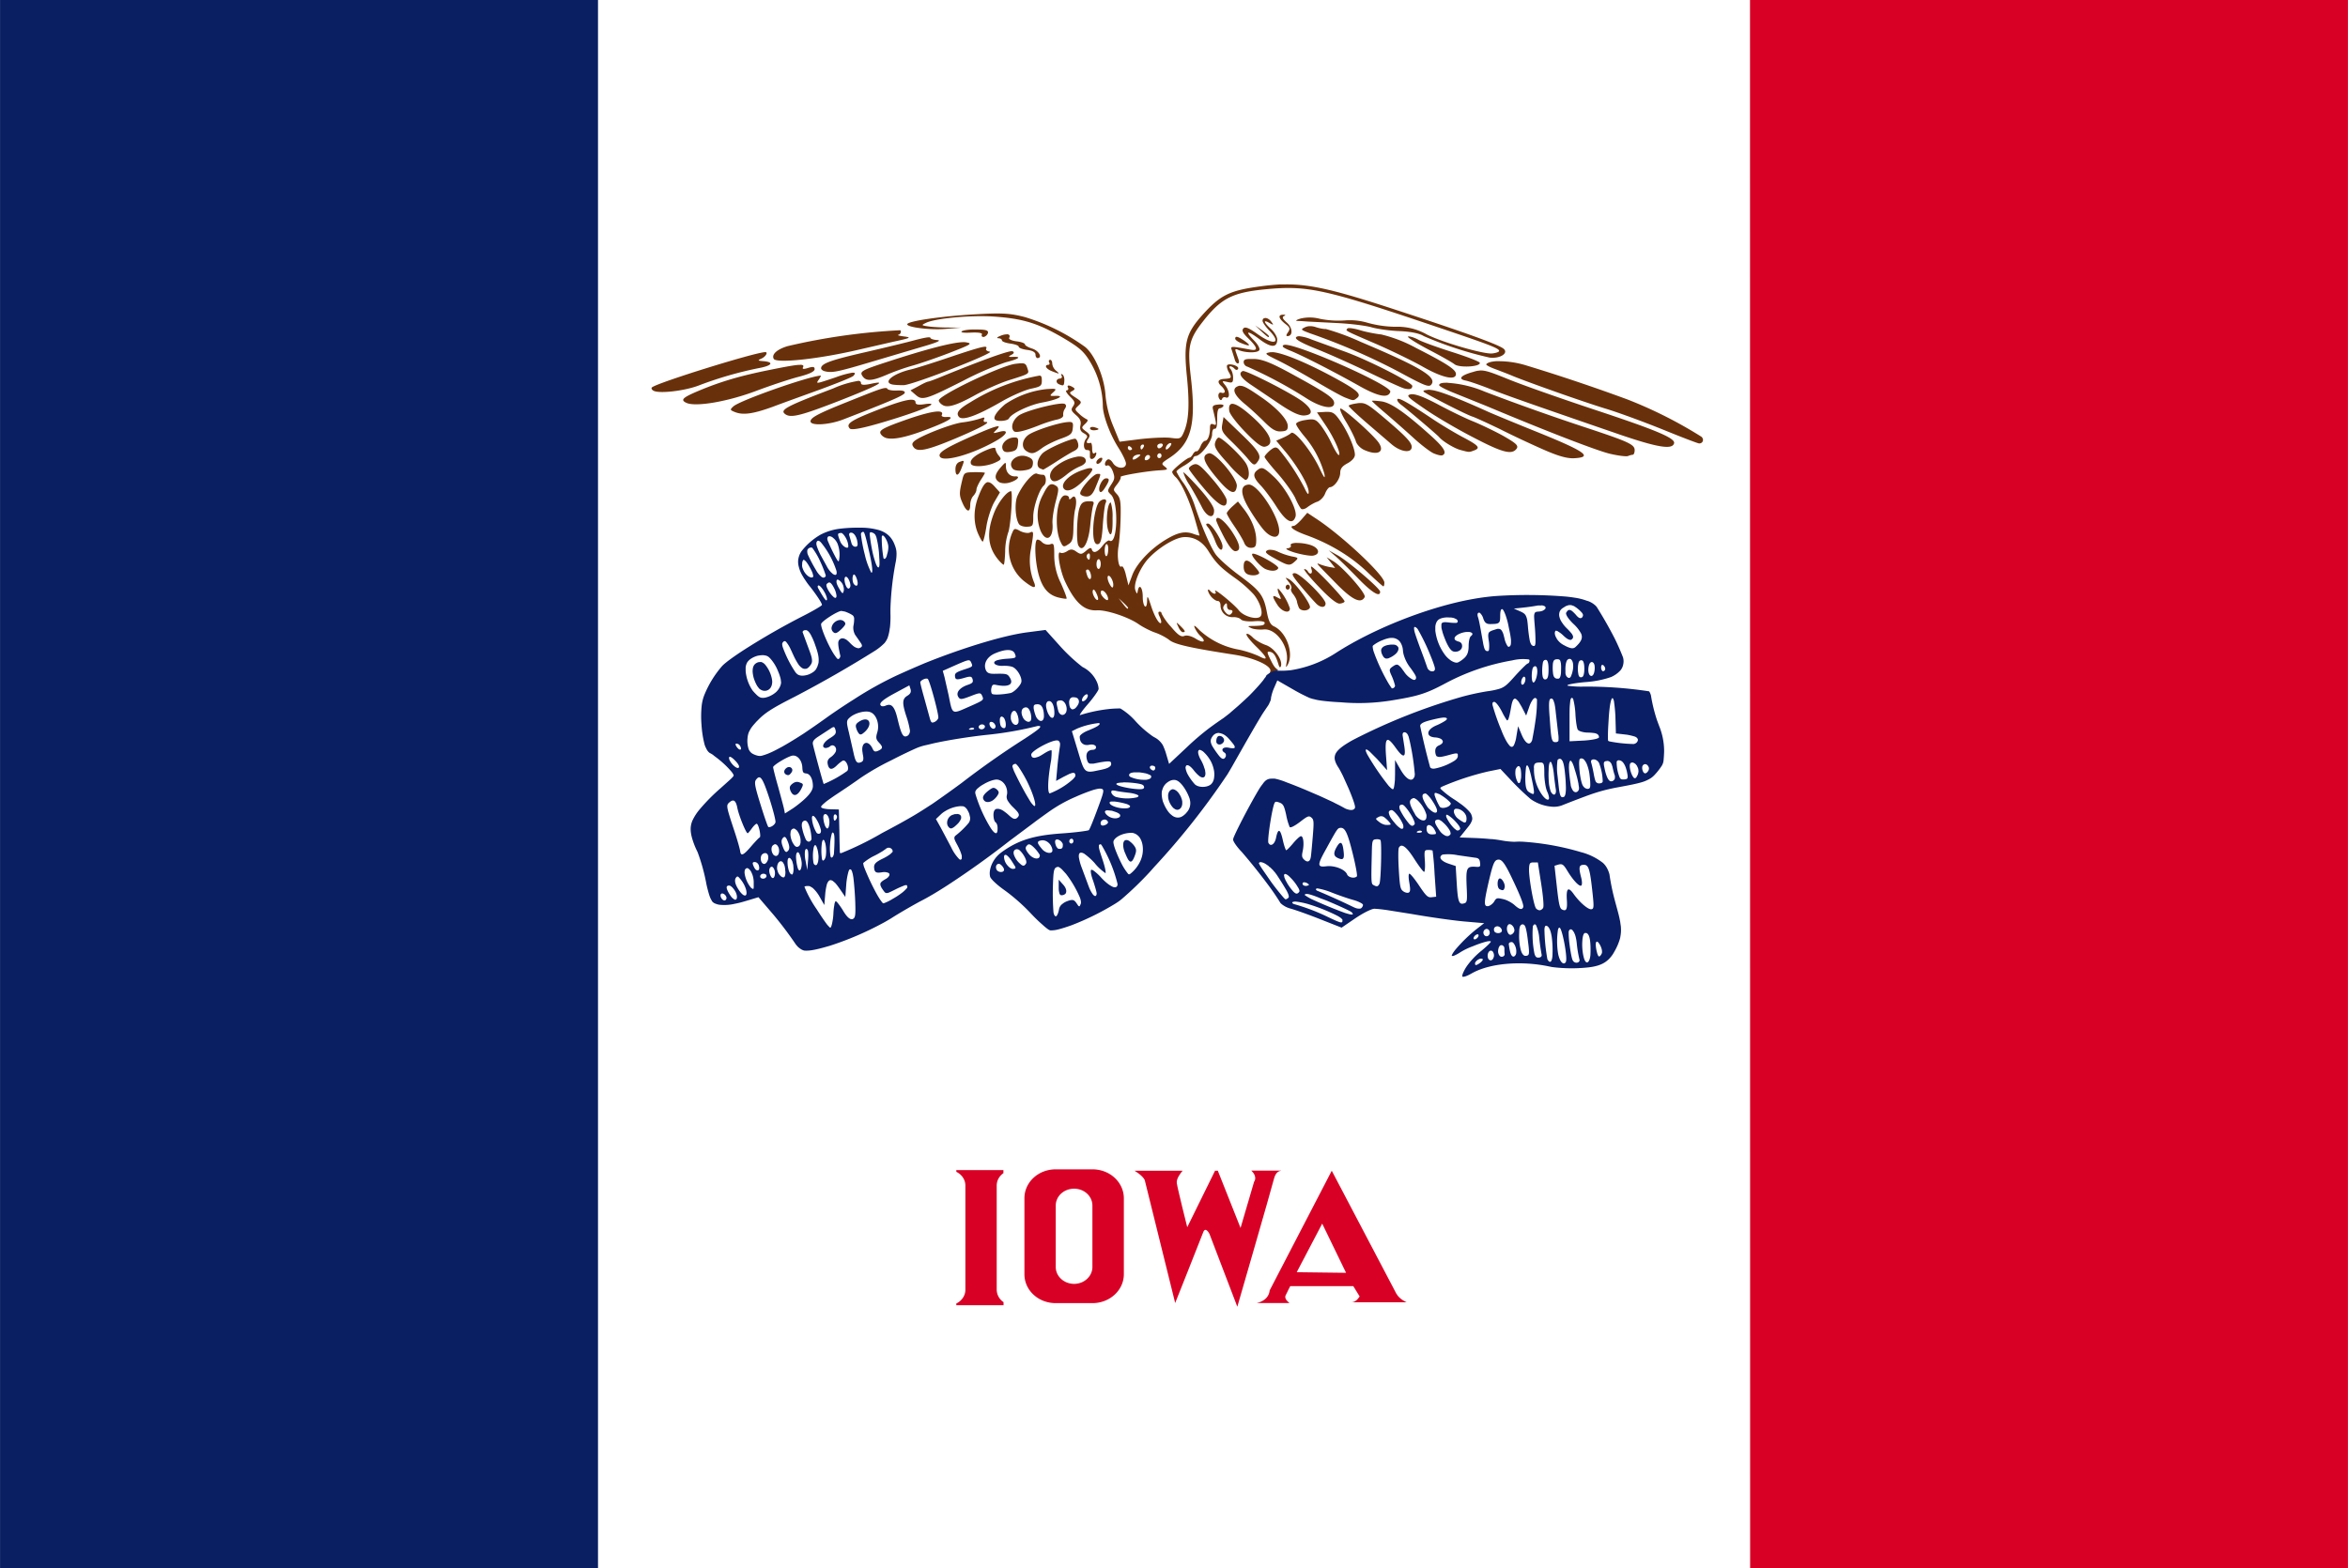 <svg height="477" viewBox="0 0 188.91 126.21" width="714" xmlns="http://www.w3.org/2000/svg"><rect x="0" y="0" width="188.91" height="126.21" fill="#808080" stroke="none"/><path d="M-301.55 98.25h0s0 0 0 0h0" fill="none" stroke="#000" stroke-width=".26"/><path d="M108.17 52.33l13.7-4.04 6.07.23v4.04l-8.65-.34-7.3 3.48-3.15-.56z" fill="#0a1f62" fill-rule="evenodd"/><path d="M58.67 53.47l10.44-5.63 1.08 4.31-10.8 6 1.44 4.07 7.8-5.4 11.27-5.27 5.87 4.32-11.87 3.12L58.2 70.6l-1.8-5.27 3.6-3.12.23-1.8-1.44-3.23z" fill="#0a1e65" fill-rule="evenodd" stroke="#000" stroke-width=".26"/><path d="M0 0h188.91v126.2H0z" fill="#fff"/><path d="M140.8 0h48.11v126.2h-48.1z" fill="#d80025"/><path d="M0 0h48.11v126.2H0z" fill="#0a1f62"/><path d="M103.43 22.89h-.42c-.52.03-1.05.08-1.63.16-2.46.33-3.2.7-4.64 2.3-1.33 1.49-1.52 2.23-1.25 4.92.23 2.29.16 3.58-.24 4.5-.24.55-.29.57-1.06.47-.45-.06-1.55 0-2.46.1l-1.65.21-.52-1.27a8.37 8.37 0 01-.62-2.5c-.1-1.45-.87-3.24-1.64-3.86a16.52 16.52 0 00-4.84-2.4c-1.2-.31-1.86-.35-4.05-.22-2.7.15-5.42.55-5.42.8s1.9.48 3.12.37l1.2-.1-1.02-.01c-.56 0-1.28-.04-1.6-.09-.56-.08-.58-.1-.2-.28.73-.37 3.64-.64 5.49-.51 2.31.16 3.52.53 5.53 1.7 1.35.8 1.7 1.1 2.22 1.98a7.1 7.1 0 011 3.5c0 .77.59 2.36 1.3 3.45.3.48.56 1.02.56 1.2 0 .47-.76.43-1.05-.05-.15-.24-.33-.35-.45-.26-.26.2-.25.58.01.46.12-.05.31.16.43.47.18.5.16.63-.13 1.07-.32.5-.32.52-.01.82.63.6.52 4.1-.12 3.69-.09-.06-.33.12-.55.4-.42.55-.77.67-.88.3-.05-.16-.18-.13-.46.12-.35.3-.43.31-.78.07-.3-.22-.47-.22-.74-.04-.2.13-.44.19-.55.12-.3-.2-.05 1.38.37 2.3.79 1.7 1.54 2.4 2.58 2.34.78-.04 2.54.55 3.34 1.11.33.23.91.53 1.3.67.4.13.93.41 1.19.62.44.34 1.65.62 5.2 1.17 1.48.23 2.8.79 2.92 1.23.02.09-.03.23-.14.42.21-.18.49-.37.8-.42-.22-.08-.38-.28-.6-.73-.35-.69-.36-.77-.1-.73.3.05.47.3.69 1.01.07.25.14.3.2.14.15-.51-.55-1.48-1.23-1.7-.37-.13-.84-.4-1.05-.62-.21-.21-.43-.33-.49-.26-.06.08.28.52.77 1 .94.92 1.02 1.2.23.78a8.4 8.4 0 00-1.58-.52 6.33 6.33 0 01-3.18-1.55c-.41-.42-.52-.48-.4-.2.1.23.3.51.45.64.5.46.26.62-.35.24-.37-.23-.74-.32-.94-.24-.26.11-.52-.07-1.08-.74a4.65 4.65 0 01-.75-1.05c0-.1-.08-.17-.17-.16-.12 0-.12.14.01.4.1.22.16.44.11.5-.13.16-.54-.53-.82-1.43-.25-.76-.29-.81-.3-.33-.02.78-.35.47-.35-.34 0-.72-.27-1.08-.39-.52-.06.33-.07.33-.2 0-.19-.48.36-1.81 1.05-2.56.82-.88 2.14-1.68 2.84-1.72.8-.05 1.49.34 1.97 1.1.6.96.98 1.35 2.14 2.18a9.72 9.72 0 011.52 1.33c.51.63.78 1.49.55 1.76-.26.32-1.36.02-1.75-.48-.4-.51-2.09-1.88-1.9-1.54.15.27-.13.27-.38 0-.31-.35-.25.07.07.46.16.18.39.33.51.33.13-.01.23.15.23.36 0 .54.45.97 1 .94.25-.02.54.07.65.19.11.12.58.18 1.05.14.47-.04.85.01.85.12 0 .2-.16.24-.93.26-.47 0-.48.02-.13.18.21.09.65.13.98.1 1.01-.1 2.07 1.4 1.85 2.63-.08.46-.07.49.1.18.48-.93-.12-2.59-1.12-3.06-.29-.13-.44-.44-.57-1.13-.26-1.36-.53-1.73-2.22-2.97-.83-.61-1.7-1.39-1.92-1.72-.44-.64-1.2-2.45-1.7-4a7.4 7.4 0 00-.86-1.7 5.32 5.32 0 01-.58-.94c0-.06.3-.3.67-.5.37-.23.68-.48.68-.57 0-.09.1-.17.21-.18.41-.02 1.31-1.21 1.31-1.73 0-.3.09-.49.21-.46.15.02.2-.23.2-.8-.01-.55.06-.84.2-.85a.4.4 0 00.3-.18c.06-.1-.13-.15-.41-.12-.43.04-.5.11-.42.43.3 1.26.3 1.27.02 1.16-.2-.08-.27 0-.27.3 0 .57-.17 1.02-.4 1.03-.1.01-.27.2-.36.44-.1.24-.24.42-.32.4-.08-.02-.21.08-.29.23-.08.15-.2.28-.27.28-.22.02-1.4.99-1.4 1.15 0 .09.12.27.26.4.44.4 1.07 1.74 1.52 3.24l.42 1.47c0 .03-.2-.02-.44-.1-.68-.27-1.27-.16-2.24.42-1.26.75-2.4 1.96-2.74 2.9l-.3.8-.2-.82c-.1-.45-.26-.77-.35-.7-.24.18-.39-.8-.25-1.62.07-.4.15-1.43.17-2.29.03-1.3-.02-1.6-.3-1.91-.32-.35-.32-.36.04-.82.19-.25.31-.5.26-.56-.1-.1 2.09-.48 3.19-.54.62-.04.65-.06.36-.3-.3-.23-.28-.27.35-.68 1.8-1.17 2.2-2.69 1.74-6.6-.27-2.37-.14-2.97 1-4.42 1.44-1.83 2.34-2.3 4.95-2.56 3.48-.34 4.76-.06 14.38 3.2 4 1.35 4.62 1.6 4.46 1.8-.07.07-.32.14-.57.16-.76.04-4.07-.93-5.24-1.54a4.78 4.78 0 00-2.54-.61 8.8 8.8 0 01-2.2-.32 5.01 5.01 0 00-1.86-.19 7.6 7.6 0 01-1.98-.13 3.22 3.22 0 00-1.53-.03c-.35.1-.48.19-.3.2.19 0 .57.03.85.05l2.37.12c1.02.05 2.28.2 2.79.35.5.14 1.54.28 2.28.3.84.04 1.55.18 1.89.4a29.4 29.4 0 005.3 1.73c.8.1 1.51-.32 1.16-.68-.3-.32-2.92-1.27-8.79-3.19-4.58-1.5-6.68-2.04-8.79-2.02zm-.2 2.44c-.43 0-.36.3.16.72.4.3.43.4.24.69-.16.22-.17.32-.03.31.44-.02.4-.68-.06-1.08-.34-.3-.41-.44-.24-.53.16-.08.14-.11-.07-.11zm-1.44.27h-.06c-.09.03-.15.1-.15.22s.23.45.5.74c1.07 1.08.45 1.3-.93.31-.69-.49-.98-.6-1.12-.43-.14.17-.03.38.43.82.73.72.78 1 .15.88-1.65-.3-1.63-.3-1.49.08l.22.7c.04.19.16.34.25.33.1 0 .12-.14.06-.3l-.21-.6c-.1-.27-.05-.3.2-.18.56.24 1.56.25 1.68.01.07-.12-.12-.47-.43-.78-.78-.8-.54-.84.47-.08.91.68 1.4.68 1.4 0 0-.2-.22-.59-.5-.84-.6-.55-.66-.79-.13-.49.35.2.36.18.15-.1-.14-.2-.34-.3-.49-.3zm-29.39.98a50.32 50.32 0 00-9.04 1.28c-.86.26-1.3.67-1.11 1.02.21.39 3.75 0 6.94-.76l2.7-.62c1.39-.3 1.46-.34.85-.42-.37-.05-.58-.1-.47-.13a.27.27 0 00.21-.24c0-.09-.03-.14-.08-.13zm5.81-.06c-.38.01-.72.07-.82.14-.15.1.15.14.73.11.61-.03.94.03.88.15-.06.12 0 .2.14.2.13-.02.29-.15.34-.3.07-.22-.13-.3-.87-.3h-.4zm22.78-.33l.5.48c.53.49.6.53.6.39 0-.05-.25-.26-.55-.48zm4.4.06c-.15 0-.3.04-.42.1-.35.17-.31.2.44.48a51.63 51.63 0 017.07 3.06c2.31 1.25 2.54 1.33 2.73.98.3-.58-1.08-1.39-5.72-3.35a19.28 19.28 0 00-2.81-1.04c-.17.01-.54-.06-.81-.15a1.39 1.39 0 00-.48-.08zm-24.4.66c-.12 0-.29.03-.48.11-.28.11-.36.2-.2.2.16 0 .3.08.3.17 0 .1.3.21.67.26.37.05.68.16.68.25 0 .1.3.21.67.26.44.05.68.19.68.38 0 .16.08.28.17.28.42-.03.1-.59-.42-.76-.33-.1-.6-.26-.6-.35 0-.08-.3-.2-.68-.24-.38-.05-.64-.17-.59-.27.1-.2.01-.3-.2-.3zm-6.33.24c-.21.02-.56.1-.96.2-.64.18-2.46.62-4.06.99-2.8.64-3.58.92-3.58 1.3 0 .09.13.2.3.24.57.14.99.06 3.42-.66l4.31-1.28c1.3-.37 1.7-.55 1.31-.57-.3-.02-.55-.1-.55-.19 0-.03-.07-.04-.2-.03zm33.86-.74c-.06 0-.1.01-.11.03-.16.19-.3.12 2.3 1.24 1.26.55 2.97 1.38 3.81 1.86 1.54.87 2.62 1.1 2.62.56 0-.35-.72-.83-3.18-2.08a11.45 11.45 0 00-2.82-1.1c-.47-.05-1.25-.2-1.73-.35-.37-.11-.71-.17-.89-.16zm-31.1 1.13c-.9.04-2.95.58-5.9 1.54-2.25.73-2.4.82-2.1 1.23.3.4.77.35 2.02-.19a18.4 18.4 0 012-.7c.55-.15 1.86-.6 2.93-1.01 1.79-.7 1.9-.76 1.35-.86a1.38 1.38 0 00-.3-.01zm22.06-.43c-.07 0-.1.06-.1.15s.21.25.47.35c.73.3.84.23.3-.16-.35-.24-.56-.35-.67-.34zm5.05-.05c-.12 0-.2.03-.25.08-.12.15.38.44 1.65.95 1 .4 2.93 1.26 4.28 1.92 1.35.65 2.6 1.22 2.79 1.26.44.1.61.04.63-.2.03-.27-3.54-2.09-5.45-2.78l-2.67-.97a3.42 3.42 0 00-.98-.26zm8.77.02c-.16.02.53.46 1.53 1 1.01.52 2 1.08 2.2 1.24.4.3 2.09.2 2.03-.12-.02-.1-1.01-.48-2.2-.86-1.2-.38-2.41-.82-2.71-.98-.3-.17-.68-.3-.85-.28zm-34.12.83c-.33.04-1.11.28-2.69.81-1.32.45-2.74.9-3.16 1-1.44.33-2.33 1.03-1.56 1.22.16.04.58.06.93.06.76-.02 7.49-2.65 6.93-2.7-.21-.03-.34-.13-.29-.23.06-.12.03-.18-.16-.16zm-17.63.43c-.92.05-8.56 2.43-9.09 2.83-.08.06-.04.18.09.26.4.28 2.52.04 3.68-.41a30.2 30.2 0 014.8-1.39c1.06-.19 1.28-.48.42-.56-.5-.04-.52-.06-.17-.22.34-.16.54-.53.27-.51zm19.87-.08c-.42 0-2.73.85-5.78 2.1-.46.19-.88.34-.95.35-.08 0-.43.16-.78.36l-.66.35.42.36c.53.47.8.39 3.87-1.16a24.75 24.75 0 013.37-1.46c1.06-.27 1.33-.46.61-.44-.4.02-.43-.01-.17-.15.23-.12.27-.2.13-.3h-.06zm21.95-.51l-.08.01c-.2.1-.06.23.49.45.9.35 3.54 1.7 5.65 2.89 1.47.82 2.28.97 2.43.43.14-.5-7.46-3.86-8.49-3.78zm-1.03.6c-.05-.01-.1 0-.14 0-.5.09-.46.13.65.67.65.32 2.02 1.08 3.04 1.69 1.02.6 2.08 1.2 2.37 1.3.64.25.63.25.92.02.39-.3.03-.62-1.8-1.62-2.28-1.24-4.28-2.06-5.04-2.07zm-37.9 1.01l-.26.01c-.42.04-1.17.18-2.4.43-2.22.45-3.8.91-5.54 1.64-1.34.56-1.53.75-1 .99.76.33 3.31-.11 5.57-.96 1.17-.44 2.7-.95 3.43-1.14.89-.23 1.3-.43 1.3-.62 0-.2-.13-.22-.52-.1-.37.12-.5.1-.41-.06.06-.11.02-.18-.18-.19zm20.05-.4c-.1 0-.14.1-.08.2.06.1.03.2-.07.2-.35.02-.18.33.28.51.63.25.69.25.34-.04a.85.85 0 01-.3-.56c0-.18-.08-.32-.17-.31zm-2.37.28c-.11 0-.25.02-.43.04-1.2.16-6.16 2.54-6.16 2.95 0 .1.13.26.3.36.4.26 1.13.04 2.68-.82.73-.4 1.9-.92 2.6-1.15 1.8-.57 1.7-.51 1.54-1.01-.1-.3-.18-.39-.53-.37zm18.39-.35c-.35.01-.45.08-.45.25 0 .16.13.33.3.37a35.8 35.8 0 014.68 2.5c1.22.8 2.3 1 2.3.43 0-.4-.59-.8-3.24-2.25-1.76-.97-2.5-1.27-3.17-1.3h-.42zm-31.91 1.1a7.2 7.2 0 00-1.34.37c-1.67.56-1.64.56-1.37.17.11-.17.18-.3.14-.3-1 .06-6.51 2-7.03 2.48-.28.26-.28.29.12.45.66.27 1.48.15 3.05-.42.79-.3 2.54-.93 3.89-1.42 1.35-.5 2.52-.97 2.6-1.07.17-.19.16-.27-.06-.25zm30.29-.66c-.07 0-.13.03-.16.07-.05.06 0 .29.1.49.3.52.28.56-.3.6-.55.03-.64.25-.25.6.14.13.26.32.26.42 0 .1-.12.15-.26.1-.26-.1-.35.3-.13.55.07.07.15.04.18-.07.03-.1.17-.16.3-.1.35.13.31-.52-.05-.98-.29-.36-.29-.37.17-.27.4.1.46.05.46-.35 0-.25-.09-.55-.2-.68-.11-.12-.13-.22-.03-.23.09 0 .25.08.35.2.12.12.22.12.28 0 .1-.18-.43-.38-.72-.35zm21.72-.26h-.25c-.39.03-.67.11-.78.24-.05.06.28.24.73.4.44.17 1.08.41 1.4.55 1.4.57 5.65 2.07 7.44 2.62 1.07.32 3.17 1.1 4.66 1.7 1.49.61 2.8 1.11 2.9 1.11.3 0 .42-.33.18-.54a35.19 35.19 0 00-5.95-3 150 150 0 00-8.21-2.76 7.63 7.63 0 00-2.12-.32zM85.39 30.1c-.03 0-.03.05.02.13.07.13.01.23-.14.24-.32.02-.35.34-.06.46.36.15.4.12.42-.28.02-.22-.05-.45-.16-.51l-.08-.04zm-1.76.13a15.83 15.83 0 00-5.57 2.15c-.93.54-1.18.86-.9 1.18.3.31 1.45-.1 3.44-1.25.8-.46 1.84-.91 2.33-1.02.8-.17.89-.23.89-.66 0-.3-.04-.4-.19-.4zm16.39-.37a.1.1 0 00-.03 0c-.4.18-.15.57.69 1.13l2.27 1.53c.96.65 1.58.94 1.97.92.73-.04.72-.44-.03-1.05-.7-.6-4.42-2.5-4.87-2.53zm-31 .8a8 8 0 00-1.98.6c-3.86 1.47-4.35 1.74-3.84 2.09.45.3 1.25.1 4.29-1.08 3.12-1.22 4-1.69 2.58-1.38-.55.12-.8.1-.8-.05 0-.12-.07-.19-.25-.19zm50.02-.83c-.16 0-.31.04-.5.1-1 .27-1.27.57-.62.7.27.05 1.14.35 1.93.66 1.36.54 3.6 1.32 10.57 3.72 2.95 1 4.13 1.2 4.27.67.12-.41-1.39-1.05-6.44-2.72-2.68-.89-5.78-1.98-6.9-2.44-1.38-.56-1.85-.73-2.31-.7zm-47.8 1.4c-.29 0-1.03.3-3.15 1.15-2.28.91-2.88 1.24-2.88 1.53 0 .38 1.5.29 2.63-.15 3.73-1.44 4.9-1.94 4.95-2.14.04-.15-.18-.21-.62-.19-.37.02-.72-.04-.78-.14-.02-.04-.07-.07-.16-.06zm14.73-.2c-.08 0-.1.07-.04.18.06.1 0 .2-.11.21-.13.01 0 .23.26.49.4.39.44.5.26.78-.2.28-.16.38.23.72.33.28.43.51.36.82-.07.3 0 .49.27.64.28.15.33.27.19.43-.27.34-.23.94.07.92.14 0 .24.06.23.14v.4c.02.32.4.19.5-.18.04-.16 0-.2-.12-.11-.12.1-.2-.03-.2-.36 0-.27-.05-.49-.12-.47-.33.08-.4-.02-.2-.31.18-.27.15-.37-.18-.61-.38-.29-.38-.3-.07-.6.23-.21.26-.33.12-.38a2.65 2.65 0 01-.6-.44c-.37-.34-.37-.36-.06-.65.3-.29.28-.32-.25-.67-.47-.3-.51-.38-.26-.5.24-.13.26-.2.08-.31-.16-.1-.29-.15-.36-.14zm-1.28.26l-.43.02a7.33 7.33 0 00-3.4 1.23c-.63.54-.95 1-.83 1.2.12.22 1.04.16 1.15-.07.21-.4 1.64-1.08 2.65-1.27 1.23-.22 1.92-.57 1.09-.54-.48.02-.5 0-.18-.29.23-.21.26-.27-.05-.28zm15.12-.24h-.12a.64.64 0 00-.13.05c-.47.2-.26.71.6 1.42.42.34 1.12.99 1.56 1.43.6.6.93.8 1.34.77.44-.02.55-.1.55-.43 0-.5-.82-1.4-2.03-2.25-1.05-.73-1.47-.98-1.77-.99zm16.65-.25l-.3.01c-.23.02-.37.08-.37.19 0 .09.55.37 1.23.64l2.58 1.04c4.76 2 8.94 3.62 9.97 3.85.65.15 1.3.23 1.42.17.12-.05.3-.1.38-.1.08 0 .15-.18.15-.37 0-.45-.47-.67-3.72-1.75a188.93 188.93 0 01-8.37-2.97 9.08 9.08 0 00-2.97-.7zM73.3 32.17c-.4.01-1.17.24-2.38.7-2.46.95-2.9 1.23-2.55 1.62.17.18 1.44-.1 3.98-.91 2.34-.75 3.28-1.23 2.03-1.05-.5.08-.72.03-.72-.14 0-.15-.11-.22-.36-.22zm41.75-.8c-.1 0-.18 0-.25.02-.2.01-.32.06-.26.13.2.2 3.43 1.86 3.93 2.01.22.07 1.2.52 2.2 1 .98.5 2.55 1.23 3.48 1.64 1.2.53 1.93.74 2.5.71 1.52-.08.93-.52-2.7-2-1.94-.78-3.82-1.56-4.2-1.73-2.6-1.18-4.14-1.76-4.7-1.77zm-1.38.36h-.14c-.43.09-.33.2 1.1 1.18.86.6 2.63 1.64 3.92 2.3 2.35 1.23 3.1 1.42 3.48.89.15-.24-.04-.42-1.05-1-.68-.38-1.77-.9-2.42-1.17-.64-.25-1.93-.88-2.86-1.38-1-.53-1.67-.8-2.03-.82zm-28.22.75c-.77.02-3.05.62-3.51.98-.47.36-.65.94-.37 1.24.15.16.81.01 2.03-.47.49-.2 1.13-.4 1.44-.46.32-.07.53-.21.5-.36a.8.8 0 01.13-.5c.13-.2.13-.3 0-.4-.04-.02-.11-.03-.22-.03zm27.05-.38c-.03 0-.06 0-.07.03-.06.08.07.27.29.44.43.31 2.92 2.43 3.06 2.6.26.33 1.2.9 1.7 1.04.75.2.7.2 1.13.04.53-.2.36-.4-.94-1.08-.62-.33-1.62-.93-2.23-1.33-1.87-1.25-2.68-1.74-2.94-1.74zm-13.39.4c-.18.03-.26.22-.21.56.02.25.6 1 1.28 1.7.89.92 1.34 1.25 1.6 1.19.9-.2.34-1.28-1.42-2.75-.6-.5-1.01-.72-1.25-.7zm11.32-.25l-.06.01c0 .03.51.5 1.14 1.03.63.54 1.63 1.42 2.22 1.96.6.55 1.32 1.1 1.6 1.23.3.13.6.2.7.17.42-.17.18-.6-.87-1.55-2.12-1.91-3.27-2.71-4.05-2.8-.3-.04-.57-.06-.68-.05zm-35.05.87c-.45.03-1.28.24-2.42.64-1.71.6-2.18.83-2.14 1.07.03.16.24.35.47.42.6.17 1.72-.08 3.47-.76 1.64-.63 2.14-.97 1.38-.93-.26.02-.43-.06-.37-.16.1-.2-.03-.3-.39-.28zm34.02-.68c-.06 0-.13 0-.21.02-.38.05-.68.14-.68.2 0 .07.61.65 1.36 1.3l2.06 1.77c.74.65 1.65.78 1.65.24 0-.37-.49-.88-2.32-2.43-1.1-.92-1.39-1.13-1.86-1.1zm-1.55.44c-.1.01.1.5.47 1.1.36.6.7 1.3.77 1.55.07.24.37.55.66.68 1.2.54 1.78.1 1.02-.78-.73-.84-2.7-2.56-2.92-2.55zm-28.75.73a8.03 8.03 0 01-1.7.39c-.9.12-3.45 1.12-3.87 1.53-.16.16-.17.27-.02.47.31.41 1.08.25 3.43-.74 2.03-.86 2.88-1.33 2.32-1.3-.11.01-.15-.08-.09-.21.06-.1.04-.15-.07-.14zm27.72-.46h-.2l-.66.04.67 1c.7 1.02 1.31 2.41 1.08 2.43-.08 0-.32-.4-.56-.9a9.17 9.17 0 00-.87-1.47c-.4-.5-.53-.56-1.22-.45-.43.06-.78.2-.78.32s.3.56.65.98a8.02 8.02 0 011.63 3.06c.07.43-.03.3-.4-.48-.65-1.38-2.02-3.08-2.28-2.83-.1.1-.42.28-.7.4l-.5.22.77.92c.98 1.19 1.84 2.68 1.84 3.2 0 .29-.1.19-.36-.36a17 17 0 00-2.06-3.09c-.21-.19-.34-.17-.7.12-.23.2-.43.43-.43.51 0 .08.48.69 1.06 1.34.58.66 1.2 1.54 1.4 1.95.18.42.4.82.5.9.1.06.32 0 .5-.15.2-.15.54-.35.78-.43.24-.08.53-.38.63-.65.11-.28.29-.52.4-.52.35-.02.82-.68.82-1.16 0-.33.16-.54.6-.77.36-.2.58-.46.58-.68 0-.54-.61-1.93-1.2-2.75-.39-.56-.56-.7-.99-.7zm-8.38.41l-.1.58c-.1.51 0 .68.76 1.41.47.46 1.05 1.07 1.28 1.35.48.59.57.61.84.2.3-.43.04-.84-1.46-2.27zm-12.4.4l-.15.01c-.78.06-2.78.72-3.2 1.07-.48.39-.53 1-.1 1.27.42.26.62.22 1.25-.25.31-.23.98-.56 1.5-.75.8-.28.93-.4.97-.85.05-.4.01-.5-.28-.5zm-5.76.35c-.22 0-.95.29-2.3.89-1.98.89-2.53 1.25-2.36 1.55.26.48 2.62-.18 4.53-1.28.92-.52 1.05-.94.23-.71-.51.14-.52.13-.22-.16.2-.2.25-.3.12-.3zm7.63.05c-.12 0-.21.04-.21.11 0 .1.15.17.34.16.18-.01.34-.05.34-.1 0-.04-.16-.1-.34-.15a.62.62 0 00-.13-.02zm-6.35.85c-.56.03-1.04.51-.9.92.07.23.25.3.64.23.44-.08.55-.19.6-.63.05-.46 0-.54-.34-.52zm4.93.1c-.5.03-2.32.85-2.64 1.2-.42.46-.5 1.05-.17 1.19l.25.1c.02 0 .48-.27 1.02-.62.53-.35 1.18-.74 1.42-.86.35-.17.43-.32.37-.62-.05-.22-.16-.4-.25-.39zm11.56-.09c-.1 0-.23.2-.29.42-.09.33.13.68 1.07 1.7a7.13 7.13 0 001.36 1.29c.36-.02.39-.81.04-1.36-.41-.64-1.92-2.06-2.18-2.05zm-3.87.44a.1.1 0 01.05.03c.04.05-.04.2-.18.35-.16.16-.26.18-.26.05 0-.2.25-.45.39-.43zm-.8.03c.14 0 .21.08.16.19-.06.1-.18.2-.27.2-.09.02-.16-.07-.16-.18 0-.1.12-.2.27-.2zm-13.4.35c-.13 0-.36.07-.7.22-.91.4-1.31.79-1.15 1.09.15.27 1.25.2 1.94-.12.5-.23.52-.28.28-.57a1.14 1.14 0 01-.26-.54c0-.05-.04-.08-.11-.08zm11.96-.26c.1-.01.13.08.07.19-.05.1-.13.2-.18.2-.04 0-.07-.08-.07-.19 0-.1.08-.2.18-.2zm-1.1.13c.03 0 .05 0 .07.02.1.06.17.15.17.2 0 .05-.07.1-.17.1-.09 0-.17-.09-.17-.2 0-.09.05-.13.1-.12zm-8.56.77h-.1c-.63.05-1.1.62-.68 1.06.1.12.5.18.87.12.54-.07.69-.18.73-.52.04-.32-.08-.46-.48-.6a1.1 1.1 0 00-.34-.06zm11-.2c.1 0 .17.08.17.19 0 .1-.08.2-.17.2-.1 0-.17-.07-.17-.18 0-.11.08-.2.17-.2zm-1.72.1c.24 0 .25.02.03.2-.33.26-.56.28-.42.02.05-.11.23-.2.39-.21zm5.76-.1a.2.2 0 00-.04 0c-.64.15-.48.68.59 1.96 1.06 1.28 1.54 1.48 1.64.69.07-.58-1.64-2.62-2.19-2.65zm-10.44.26h-.13a3.9 3.9 0 00-1.8.79c-.44.32-.6.82-.35 1.1.2.22.56.1 1.2-.42a4.6 4.6 0 011.1-.68c.25-.09.46-.27.46-.42 0-.24-.18-.36-.48-.37zm5.5-.12c.05 0 .1.02.13.08.05.1-.02.23-.16.3-.14.07-.25.05-.25-.05 0-.17.12-.3.23-.33h.05zm-14.9.47h-.04l-.23.08c-.22.08-.34.29-.34.59 0 .61.24.58.48-.06.17-.44.23-.6.14-.6zm11.14-.25a.3.3 0 00-.15.04c-.14.08-.26.22-.26.33 0 .26.38.07.47-.23.02-.09 0-.14-.06-.14zm-7.75.42c-.05.02-.16.13-.36.36-.5.57-.53.91-.13 1.18.17.1.52.13.8.05.62-.16.99-.54.5-.51-.43.02-.75-.32-.75-.82 0-.18 0-.27-.06-.26zm15.27.1a.43.43 0 00-.12.03c-.2.08-.37.23-.37.32s.54.8 1.2 1.58c1.2 1.43 1.85 1.77 1.85 1 0-.23-.52-1-1.15-1.73-.84-.97-1.14-1.24-1.41-1.2zm-8.45.32c-.12 0-.3.05-.53.13-1.13.36-1.91 1.14-1.55 1.54.27.3.89.02 1.63-.74.66-.66.81-.95.45-.93zm-9.57.33c-.56.02-.58.1-.73.74-.23.97-.22 1.14.08 1.8.31.68.59.72.59.08 0-.26.11-.58.25-.72.14-.15.25-.37.25-.5 0-.14.16-.48.34-.77.19-.28.34-.55.34-.58 0-.04-.38-.06-.84-.06l-.28.01zm23.34-.33a.5.5 0 00-.22.1c-.48.32-.43.64.18 1.28.29.3.87 1.07 1.28 1.72.77 1.2 1.3 1.49 1.53.81.18-.55-.78-2.32-1.74-3.22-.58-.54-.82-.72-1.03-.69zm-18.12.43c-.32.02-1.1.95-1.48 1.8-.25.56-.17 1.85.13 2.28.1.13.39.22.66.2.45-.02.48-.07.48-.81 0-.77.5-2.22.85-2.5.25-.2.2-.89-.07-.87-.13 0-.36-.03-.5-.1a.15.15 0 00-.06 0zm5.05.03h-.1c-.38.03-1.51 1.36-1.37 1.62.07.12.3.21.53.2.31-.02.5-.22.75-.87.36-.88.4-.96.2-.95zm6.82-.13h-.01a4 4 0 00.52 1.05c.33.54.76 1.32.97 1.74.42.85 1 1 .99.28 0-.28-.44-.93-1.21-1.8-.63-.7-1.17-1.24-1.26-1.27zm-6.24.49c-.3.02-.65.75-.5 1.04.08.14.23.04.43-.28.38-.59.4-.78.07-.76zm-9.49.3c-.25.03-.47.4-.77 1.18-.39 1-.4 2.07-.03 2.94.16.37.33.67.38.67.06 0 .2-.55.3-1.21s.4-1.56.64-1.98l.45-.77-.45-.5c-.2-.22-.37-.33-.52-.32zm5.15.17c-.24 0-.43.26-.73.87a3.4 3.4 0 00-.17 2.9c.44.96 1.04.6.95-.6-.03-.34.09-1.12.25-1.74.26-.97.27-1.14.05-1.29-.13-.09-.25-.14-.36-.14zm15.84.03c-.7.04-.7.74.02 1.93.35.6.87 1.35 1.15 1.68.6.72 1.28.8 1.28.13 0-1.15-1.72-3.78-2.45-3.74zm-19.13.53c-.34.02-1.03.9-1.36 1.74-.62 1.58-.52 2.74.33 3.77.19.23.39.41.44.41.05 0 .1-.48.12-1.05a5.1 5.1 0 01.24-1.53c.2-.46.4-3.35.23-3.34zm4.34.34c-.66.04-.9 2.59-.35 3.74.21.44.25.45.69.15.25-.17.33-.44.34-1.24.01-.57.07-1.25.14-1.52.18-.73.04-1.25-.26-.95-.17.17-.23.18-.23.02 0-.12-.15-.21-.33-.2zm3.13.32a.66.66 0 00-.35.18c-.34.3-.61 2.04-.47 2.95.06.37.18.52.37.47.2-.06.3-.42.37-1.58.06-.83.16-1.6.22-1.71.11-.22.02-.33-.14-.31zm-1.12.15h-.15c-.42.03-.56.15-.7.58-.2.63-.26 2.66-.08 2.98.34.63.82-.19.96-1.67.06-.67.17-1.37.23-1.56.09-.26.05-.33-.26-.33zm1.68.1c-.28.01-.43 1.6-.21 2.25.22.67.38.22.35-.99a3.8 3.8 0 00-.14-1.26zm10.23-.08l-.45.4c-.24.22-.45.47-.45.55 0 .08.27.55.61 1.04.34.5.7 1.1.79 1.33.1.27.32.42.57.41.33-.02.4-.13.4-.62 0-.77-.36-1.67-.97-2.47zm5.57.92l-.45.52c-.25.28-.53.52-.62.52-.48.03-.02.38.98.74 1.91.69 3.58 1.7 4.9 2.95.68.65 1.28 1.19 1.32 1.18.05 0 .08-.14.08-.3 0-.6-3.53-3.9-5.6-5.22l-.6-.4zm-7.21.4c-.07.01-.11.07-.11.18 0 .1.28.7.62 1.35.4.76.72 1.16.93 1.15.49-.03.37-.61-.33-1.65-.44-.64-.9-1.05-1.11-1.03zm-.77.46c-.2 0-.19.07.03.34.15.19.4.66.54 1.05.26.7.6.95.6.44 0-.42-.9-1.85-1.17-1.83zm-15.53.44c-.08.01-.14.1-.2.25a3.32 3.32 0 00.88 3.9c.78.62 1.05.68.88.2a4.7 4.7 0 01-.27-2.76c.24-1.41.23-1.46-.11-1.3-.17.06-.5 0-.76-.13-.21-.12-.33-.17-.42-.16zm1.82.85a.09.09 0 00-.07.03c-.2.24-.12 1.74.14 2.73.3 1.12.78 1.69 1.61 1.9.33.08.62.12.65.09.04-.04-.17-.6-.46-1.25a4.99 4.99 0 01-.53-2.22c0-.94-.03-1.02-.34-.9-.2.06-.48-.01-.65-.18-.12-.13-.26-.2-.35-.2zm5.55.36c.09 0 .15.21.13.48-.03.64-.28.66-.28.02 0-.27.07-.5.15-.5zm15.3-.1c-.33.01-.55.08-.48.21.06.1-.07.21-.28.23-.22.02.06.18.62.35.56.16 1.2.27 1.44.24.63-.1.52-.62-.17-.85-.37-.12-.8-.18-1.13-.17zm-16.74.85c.07 0 .1.07.1.2 0 .34-.1.4-.24.14-.05-.1-.02-.24.08-.31a.11.11 0 01.06-.03zm14.54-.29a.43.43 0 00-.16.04c-.25.13-.13.26.62.67 1.08.6 1.18.6 1.6.22.3-.27.28-.3-.26-.4a5.37 5.37 0 01-1.12-.38 1.4 1.4 0 00-.68-.15zm4.77.04l.6.52c.32.28 1.13 1.08 1.8 1.77 1.1 1.13 1.74 1.51 1.74 1.04 0-.26-2.6-2.48-3.44-2.94zm-6.1.27c-.03 0-.04.01-.05.02-.12.15.68 1.05 1.07 1.22.48.2.9.17 1.02-.07.1-.2-1.7-1.2-2.04-1.17zM88.39 45c.09 0 .17.17.17.39 0 .21-.08.4-.17.4-.1 0-.17-.17-.17-.38 0-.22.07-.4.17-.4zm18.35-.15l.34.43.34.43-.43-.07a4.96 4.96 0 01-.76-.21c-.39-.15-.47-.25 1.3 1.56 1.28 1.3 1.97 1.63 2.27 1.06.13-.27-1.72-2.38-2.51-2.87l-.55-.33zm-6.44.27c-.16 0-.24.16-.24.48 0 .34.12.55.37.64.2.07.52.09.69.02.28-.1.27-.16-.15-.64-.29-.34-.52-.5-.67-.5zm-12.78.72c.08 0 .19.16.24.38.1.45-.14.54-.29.1-.13-.4-.13-.47.05-.48zm17.98-.24c-.04 0-.03.07.02.22.12.35-.12.48-.3.16-.06-.1-.19-.18-.28-.18-.1 0 .41.64 1.14 1.4.86.91 1.46 1.4 1.71 1.38.21-.02.39-.1.39-.18 0-.15-1.6-1.9-2.36-2.56-.18-.16-.28-.24-.32-.24zm-16.3.74c.14 0 .36.4.37.7 0 .37-.13.31-.35-.14-.1-.22-.14-.46-.08-.53a.07.07 0 01.06-.03zm14.96-.21c-.3.01-.21.2.59 1.15.52.62 1.07 1.23 1.2 1.35.35.31.7.27.7-.06 0-.43-2.08-2.47-2.49-2.44zm-.71.37c-.02.01.06.11.23.33.18.22.27.46.21.54-.06.07 0 .28.16.46.14.18.28.44.3.59.02.14.1.36.16.5.16.28.73.28.88-.01.13-.25-1.16-2-1.67-2.29a1.6 1.6 0 00-.27-.12zm.16.56c-.1 0-.17.1-.17.2 0 .11.08.2.17.19.1 0 .17-.1.17-.2s-.08-.2-.17-.2zm-15.62.4c.06 0 .13.1.21.27.12.24.18.48.14.53-.13.17-.5-.46-.42-.72.02-.06.04-.09.07-.09zm.68.07c.11 0 .28.14.4.38.1.2.11.38.03.39-.18 0-.54-.4-.54-.6 0-.11.04-.17.1-.17zm14.15-.16c-.05.05 0 .28.11.5.18.39.17.4-.15.22-.45-.25-.45-.1 0 .6.35.55 1 .73 1 .28a4.4 4.4 0 00-.94-1.6h-.02zM90 48.15l.38.35c.21.2.38.38.38.42 0 .15-.13.05-.43-.35zm8.65.41c.05-.01.07.06.07.21 0 .19.11.33.26.32.14 0 .22.08.16.19-.15.29-.35.26-.6-.07-.16-.22-.17-.35-.02-.53.05-.07.1-.1.13-.12zm-3.97 1.57c-.02.01.03.12.13.33.1.24.27.43.36.42.24-.01.2-.1-.2-.5-.18-.17-.27-.26-.3-.25z" fill="#69310b"/><path d="M68.84 42.47a11.42 11.42 0 00-1.4.1 4.53 4.53 0 00-1.44.47 5.29 5.29 0 00-1.52 1.33 1.55 1.55 0 00-.27.82 1.68 1.68 0 00.06.44 2.63 2.63 0 00.32.75l.1.17.07.1c.13.2.27.4.44.6.35.45.64.87.8 1.14.1.17.14.28.13.3-.03.05-.2.16-.44.3-.25.15-.6.34-.95.52a56.96 56.96 0 00-4.94 2.83c-.81.53-1.43.98-1.69 1.25a8.3 8.3 0 00-1.45 2.36c-.1.26-.16.5-.2.78a8.38 8.38 0 00-.02 1.62 8.31 8.31 0 00.24 1.55c.03.11.07.21.12.3.08.18.18.32.3.4a2.39 2.39 0 01.3.18c0 .02.02.03.04.04l.13.1a7.6 7.6 0 011.3 1.21c.11.15.18.27.15.31a.82.82 0 01-.11.14l-.12.12-.12.11-.7.63a15.41 15.41 0 00-1.68 1.7 4.07 4.07 0 00-.59.92 1.87 1.87 0 00-.13.53c-.02.3.03.62.15 1a6.16 6.16 0 00.4.98 15.42 15.42 0 01.72 2.62 11.11 11.11 0 00.22.84c.05.15.1.28.16.38.05.1.1.18.15.21.05.04.1.08.17.1a1.32 1.32 0 00.5.11 3.63 3.63 0 001.07-.09c.28-.05.58-.13.91-.23l1-.3 1.2 1.4a29.2 29.2 0 011.8 2.39c.1.13.21.25.33.33a1 1 0 00.22.13.55.55 0 00.2.05c.19.01.44-.01.74-.07.37-.07.8-.19 1.28-.33a25.26 25.26 0 004.19-1.79c.25-.13.48-.27.7-.4.62-.4 1.69-1.02 2.36-1.38.65-.33 1.37-.76 2.19-1.29a70.81 70.81 0 004.96-3.55l1.94-1.45.25-.19c.66-.48 1.2-.87 1.46-1.03a11.48 11.48 0 011.7-.9 14.93 14.93 0 011.38-.54 3.71 3.71 0 01.51-.12h.1a.8.8 0 01.12.02l.07.04.02.03.02.05c.03.16-.1.54-.45 1.48-.32.87-.63 1.64-.7 1.71 0 .02-.08.04-.2.06-.37.07-1.16.16-2.04.22-2.25.16-3.5.56-4.83 1.54a2.38 2.38 0 00-.8 1.08c-.06.17-.1.35-.11.52a1.2 1.2 0 00.03.34c.06.2.58.68 1.15 1.08l.23.17a15.3 15.3 0 011.92 1.73c.3.32.62.63.9.87.26.24.48.41.58.45l.07.02a2.23 2.23 0 00.6-.07c.3-.07.7-.2 1.12-.35a21.57 21.57 0 003.45-1.7c.23-.14.43-.28.58-.41a27.3 27.3 0 002.3-2.23l.3-.34a59.84 59.84 0 005.91-7.48l.33-.56c1.29-2.28 2.06-3.62 2.51-4.34l.35-.52c.08-.1.15-.23.2-.36a.85.85 0 00.1-.3c0-.04 0-.09.02-.15a3.59 3.59 0 01.23-.71l.26-.6 1.41.81a13.67 13.67 0 001.18.6c.12.04.23.08.35.1.24.07.5.11.85.15a19.35 19.35 0 001.3.1 16.5 16.5 0 004.12-.15c.8-.13 1.39-.24 1.9-.37.85-.22 1.48-.5 2.5-1.05a17.83 17.83 0 015.29-1.8 3.7 3.7 0 011.31-.08c.04.01.07.03.08.06v.03c0 .12-.06.23-.13.23l-.12.08c-.18.16-.54.52-.92.94-.66.74-.86.94-1.45 1.08a5.82 5.82 0 01-.74.14 19.82 19.82 0 00-2.05.44 47.72 47.72 0 00-8.73 3.45c-.25.13-.46.26-.65.38-.46.3-.72.55-.83.8-.04.1-.06.2-.06.32.01.2.1.43.27.7.11.16.25.43.4.73l.45 1c.29.68.52 1.32.52 1.49V65a.2.2 0 01-.02.05.2.2 0 01-.06.07.25.25 0 01-.09.05c-.14.05-.36.01-.62-.1a11.71 11.71 0 00-.76-.4l-.23-.12-1.06-.49-.26-.11-.86-.37-.24-.1a38 38 0 00-1.32-.52 5.36 5.36 0 00-.92-.29 2.03 2.03 0 00-.33 0 .69.69 0 00-.46.19 1.34 1.34 0 00-.2.24 3.64 3.64 0 00-.27.38c-.61 1-1.72 3.1-2.03 3.84a.95.95 0 00-.08.25c0 .15.31.6.7 1a46.67 46.67 0 012.15 2.69 19.53 19.53 0 01.97 1.43 1.86 1.86 0 00.78.43c.4.11 1.5.5 2.43.87l1.7.67 1.1-.75c.3-.2.61-.39.89-.53s.5-.23.63-.24c.12 0 .52.03 1.06.11l1.95.31c1.42.25 3.32.52 4.21.6l1.63.14-.67.52a12.32 12.32 0 00-1.54 1.49c-.2.23-.34.43-.38.55l-.02.05c0 .02 0 .02.02.03h.1l.08-.03c.12-.05.3-.14.48-.26a5.26 5.26 0 011.04-.5c.4-.17.8-.3 1.08-.37a.9.9 0 01.3-.03c.02 0 .04 0 .04.02v.03c0 .02-.02.03-.03.05-.1.13-.39.4-.73.68a6.33 6.33 0 00-1.07 1.1 3.17 3.17 0 00-.43.76.63.63 0 00-.03.18c0 .02 0 .03.02.03.02.02.05.02.1.01l.1-.02c.14-.04.33-.13.54-.25 1.44-.82 3.97-1.04 6.26-.55l.2.04a12.43 12.43 0 003 .02c.78-.1 1.28-.32 1.66-.75a2.38 2.38 0 00.35-.5 4.6 4.6 0 00.47-1.1l.03-.18a2.73 2.73 0 00.04-.55l-.01-.2-.03-.2-.03-.22-.02-.09c-.05-.27-.13-.58-.23-.94l-.17-.63a17.8 17.8 0 01-.44-2.13 2.4 2.4 0 00-.2-.5 1.64 1.64 0 00-.32-.41 4.85 4.85 0 00-1.78-.87 21.28 21.28 0 00-4.57-.83 4.97 4.97 0 00-.76 0 6.54 6.54 0 01-1.05-.11 9.14 9.14 0 00-.82-.11h-.07a21.44 21.44 0 00-1.15-.08l-1.33-.05.56-.7.16-.2c.1-.13.17-.23.21-.33.12-.22.1-.37 0-.63-.04-.1-.16-.24-.32-.4a4.37 4.37 0 00-.6-.49 7.62 7.62 0 00-.48-.33 6.73 6.73 0 01-1.03-.8.28.28 0 01-.05-.07v-.03-.02a.66.66 0 01.18-.11 21.65 21.65 0 013.66-1.2l.99-.2.96 1.02a20.28 20.28 0 001.47 1.4 2.98 2.98 0 00.3.19 3.44 3.44 0 001.48.43 1.91 1.91 0 00.71-.1 93.49 93.49 0 012.08-.8c.94-.34 1.61-.51 2.47-.67.87-.16 1.44-.27 1.85-.39a2.9 2.9 0 00.76-.33 1.72 1.72 0 00.32-.27 5.12 5.12 0 00.6-.77c.06-.11.1-.22.12-.35a10.16 10.16 0 00.05-.77 5.36 5.36 0 00-.4-2.05l-.17-.46a12.73 12.73 0 01-.49-2 1.15 1.15 0 00-.12-.29.15.15 0 00-.03-.04 33.1 33.1 0 00-5.24-.38 7.72 7.72 0 01-1.3-.07l-.03-.01v-.02c0-.02.04-.04.12-.07l.14-.03c.28-.06.75-.13 1.29-.17a7.78 7.78 0 001.96-.4 2.24 2.24 0 00.74-.52 1.04 1.04 0 00.24-.5 1.15 1.15 0 00-.02-.57 19.25 19.25 0 00-.67-1.52 33.16 33.16 0 00-1.43-2.51 1.15 1.15 0 00-.09-.11 1.75 1.75 0 00-.64-.39l-.08-.02-.14-.05a4.82 4.82 0 00-.86-.2 10.5 10.5 0 00-.72-.09 38.47 38.47 0 00-5.6-.04c-.76.06-1.43.16-2.17.3-3.5.68-7.73 2.37-10.67 4.26a9.3 9.3 0 01-3.66 1.41 7.2 7.2 0 01-1.01.04.71.71 0 01-.15-.03c-.3.05-.58.23-.8.4v.01c-.02.06-.06.11-.1.18l-.02.01-.14.2c-.22.28-.51.6-.85.96l-.03.03c-.16.17-.33.34-.51.5l-.06.06-.56.51-.57.49-.11.1a20.09 20.09 0 01-.36.28l-.13.1-.25.17-.1.07-.33.23-.44.32a21.03 21.03 0 00-1.84 1.57l-1.43 1.34-.26-.88a4.9 4.9 0 00-.24-.62 1.67 1.67 0 00-.7-.65 2.48 2.48 0 01-.32-.22 8.1 8.1 0 01-1.2-1.09 5.25 5.25 0 00-1.2-1 7.77 7.77 0 00-1.06.06 12.09 12.09 0 00-2.2.48c-.02-.06.22-.4.62-.86.37-.42.68-.85.82-1.09a.47.47 0 00.07-.17 1.6 1.6 0 00-.1-.46 2.46 2.46 0 00-1.2-1.3 13.98 13.98 0 01-1.73-1.6l-1.24-1.38-1.54.2c-1.97.27-5.24 1.29-8.17 2.47-.71.3-1.4.6-2.06.9l-.22.1a28.93 28.93 0 00-3.42 1.91 48.73 48.73 0 00-2.06 1.37c-.72.52-1.4.99-2.01 1.4-.62.4-1.19.75-1.67 1.02-.37.2-.7.38-.98.5l-.16.07a4.98 4.98 0 01-.53.18.7.7 0 01-.29.01 1.58 1.58 0 01-.5-.19.75.75 0 01-.3-.42 2.15 2.15 0 01-.07-.8 1.74 1.74 0 01.11-.5l.08-.15c.08-.16.2-.32.36-.5.09-.1.17-.2.26-.28.6-.63 1.19-1 3-1.92a93.64 93.64 0 006.47-3.71 4.55 4.55 0 00.75-.61c.1-.13.19-.27.25-.43a3.8 3.8 0 00.17-.78l.01-.03a8.22 8.22 0 00.04-1.15V49a23.63 23.63 0 01.44-3.85c.04-.24.05-.43.05-.58 0-.31-.06-.5-.18-.8-.23-.55-.6-.9-1.21-1.1a5.39 5.39 0 00-1.56-.2h-.34zm.6.33c.02 0 .03.01.05.03.03.02.05.07.08.16.08.21.18.64.36 1.43.26 1.11.3 1.69.19 1.67h-.02a5.94 5.94 0 01-.52-1.44 12.7 12.7 0 01-.31-1.6c0-.1 0-.16.03-.17.06-.05.1-.08.14-.08zm.6.04c.03-.01.07 0 .13.02a.7.7 0 01.11.05.42.42 0 01.17.18l.06.15a7.75 7.75 0 01.23 1.65c.02.2.02.37.02.49s-.02.2-.04.25c-.02.03-.04.04-.06.04l-.03-.02c-.07-.05-.16-.24-.25-.54a7.6 7.6 0 01-.13-.46l-.02-.08a14.18 14.18 0 01-.26-1.57c0-.05 0-.09.02-.12 0-.02.03-.04.05-.04zm-1.57.03h.07l.12.07c.06.05.12.12.17.21l.05.1.07.2c.03.16.05.27.05.35l-.01.08-.02.05-.03.04a.2.2 0 01-.11.03l-.1-.01a.4.4 0 01-.22-.26l-.17-.6c-.03-.08-.03-.15 0-.2a.1.1 0 01.02-.02c.02-.03.06-.04.11-.04zm-.8.02c.07 0 .18.1.27.23a1.72 1.72 0 01.25.5 1.42 1.42 0 01.06.33V44l-.02.04v.01a.09.09 0 01-.05.03h-.04a.35.35 0 01-.15-.05.98.98 0 01-.39-.45c-.18-.47-.23-.61-.1-.66a1.95 1.95 0 01.18-.03zm3.34.21h.03c.03.01.06.04.1.08.15.17.33.56.33.84 0 .22-.04.43-.1.6-.02.12-.06.22-.1.28l-.07.07c-.02.02-.04.02-.06 0l-.03-.01a.15.15 0 01-.03-.04 9.87 9.87 0 01-.14-1.7c.01-.08.03-.11.07-.12zm-4.3.06c.04 0 .1 0 .16.03.06.02.12.06.18.12.13.1.25.26.33.44a2.4 2.4 0 01.11 1.4l-.03.02h-.02a.54.54 0 01-.11-.15l-.04-.06a14.7 14.7 0 01-.69-1.43.63.63 0 01-.04-.16c0-.07.02-.12.04-.15a.14.14 0 01.1-.06zm-.86.36a.2.2 0 01.06.02c.04.03.1.07.15.13a7.03 7.03 0 011.23 2.25c.03.12.03.2.01.27-.03.11-.14.1-.3 0l-.15-.14a2.09 2.09 0 01-.34-.49l-.5-.91a5.23 5.23 0 01-.26-.6 1.1 1.1 0 01-.07-.28c0-.08.01-.14.04-.18a.23.23 0 01.08-.07h.05zm-.58.54l.04.01.04.02a5.85 5.85 0 01.67 1.16 9.82 9.82 0 01.4 1.01c.02.07.02.11 0 .13-.08.11-.18.13-.31.05a1.86 1.86 0 01-.46-.56 11.99 11.99 0 01-.65-1.23 1.25 1.25 0 01-.04-.12v-.02a.57.57 0 01-.01-.18c0-.06.02-.1.05-.14a.37.37 0 01.2-.12h.07zm-.62 1c.02 0 .05 0 .08.03l.06.05c.1.09.22.27.37.54.1.18.19.36.23.5l.04.17v.06l-.03.03a.18.18 0 01-.05.03.23.23 0 01-.12 0 .69.69 0 01-.21-.1 1.31 1.31 0 01-.42-.57.8.8 0 01-.07-.28l.01-.2v-.01a.5.5 0 01.06-.2.08.08 0 01.05-.05zm4.06 1.18h.03l.07.08.06.11a1.46 1.46 0 01.13.44c.01.08 0 .14-.01.19-.02.04-.04.07-.08.08-.03 0-.08-.01-.13-.05a.6.6 0 01-.07-.07c-.08-.09-.12-.29-.12-.46 0-.1.02-.17.04-.23a.2.2 0 01.03-.07l.03-.02h.02zm-.66.18l.06.01c.13.07.3.41.31.69 0 .1-.04.19-.1.23a.11.11 0 01-.05.02c-.05 0-.1-.04-.15-.11-.13-.2-.22-.6-.15-.77l.02-.04a.08.08 0 01.06-.03zm-.66.23c.03 0 .07.02.12.05a.84.84 0 01.34.47l.04.18v.17c-.03.12-.05.19-.08.2 0 .02-.02.02-.03.01-.06-.02-.14-.14-.27-.37a1.99 1.99 0 01-.19-.4.58.58 0 01-.02-.19c0-.07.04-.12.09-.12zm-.65.23c.04.01.1.04.14.1.08.08.17.23.27.44a1.7 1.7 0 01.15.53c0 .04 0 .08-.02.1a.1.1 0 01-.03.06c-.03.02-.09 0-.15-.03a.66.66 0 01-.06-.06c-.28-.24-.65-.87-.53-1.01a.44.44 0 01.12-.1.2.2 0 01.05-.03h.06zm-.88.24c.09 0 .28.2.44.48.16.26.26.57.23.67l-.02.04c-.07.06-.25-.19-.67-.94-.06-.1-.07-.19-.03-.23a.07.07 0 01.05-.02zm60.47 1.58a.6.6 0 01.08 0l.03.01.06.02.14.05.03.02.15.1a2.86 2.86 0 01.47.43l.05.08a.3.3 0 01.02.07.2.2 0 01-.02.13l-.03.06c-.13.15-.29.1-.53-.2a3.06 3.06 0 00-.26-.26c-.15-.13-.27-.15-.37-.08a.36.36 0 00-.07.08.75.75 0 00-.07.1c-.03.06 0 .14.05.25.09.17.28.41.53.65a2.89 2.89 0 01.63.8c.09.23.06.43-.09.65a1.4 1.4 0 01-.15.19 3.25 3.25 0 01-.24.24.4.4 0 01-.35.07c-.1-.02-.2-.06-.34-.12a8.02 8.02 0 01-.23-.12 1.45 1.45 0 01-.56-.5l-.04-.08a1.1 1.1 0 01-.08-.16c-.05-.14-.06-.26-.02-.36l.04-.05c0-.02.04-.02.07 0 .04 0 .1.03.15.07a2.08 2.08 0 01.4.31c.2.19.35.3.47.33.08.03.15.03.2-.02a.3.3 0 00.06-.05c.07-.09.08-.18 0-.32a.93.93 0 00-.06-.1l-.02-.02a4.46 4.46 0 00-.37-.4 2.68 2.68 0 01-.4-.49 1.3 1.3 0 01-.2-.46.72.72 0 01.03-.4.61.61 0 01.1-.16.8.8 0 01.17-.14l.13-.08.06-.04c.1-.05.2-.08.29-.1h.09zm-2.32.02c.08 0 .15.02.2.04.06.02.1.05.12.08l.02.04v.07a.2.2 0 01-.04.07c-.09.1-.27.19-.5.2-.16.01-.26.02-.32.1l-.02.04a.64.64 0 00-.04.22c0 .2.03.52.07 1.03a14.32 14.32 0 01.04 1.03c0 .23-.04.34-.1.35-.06 0-.1 0-.15-.03l-.02-.02-.02-.01a.42.42 0 01-.07-.09 1.2 1.2 0 01-.11-.33 12.49 12.49 0 01-.13-.98 8.32 8.32 0 00-.06-.59 1.36 1.36 0 00-.1-.35.56.56 0 00-.17-.22 1.4 1.4 0 00-.29-.16l-.52-.23.67-.07a17.63 17.63 0 001.28-.18h.27zm-3.17.3c.03 0 .06.03.1.07.06.1.14.26.22.5a6.09 6.09 0 01.23.9c.1.45.16.79.18 1.03 0 .16 0 .28-.02.37a.34.34 0 01-.05.1.21.21 0 01-.08.06c-.03.02-.06 0-.1-.02a.31.31 0 01-.04-.05 1.8 1.8 0 01-.24-.62l-.07-.27a1.16 1.16 0 00-.15-.34.3.3 0 00-.27-.14h-.08l-.4.13c-.13.05-.22.1-.27.16a.29.29 0 00-.04.08.74.74 0 00-.02.25 3.53 3.53 0 00.05.4 2.56 2.56 0 01.01.65c-.01.08-.04.12-.09.12-.13.01-.2-.02-.28-.21-.03-.1-.07-.23-.1-.41l-.13-.72c-.1-.59-.22-1.22-.29-1.4-.05-.15-.04-.27.01-.32a.1.1 0 01.07-.03c.03 0 .06 0 .09.03l.04.04.05.06c.07.09.13.2.17.34.03.1.07.17.1.23l.07.09c.05.04.1.08.17.1.1.03.24.03.42.02.14 0 .24-.01.32-.03a.33.33 0 00.18-.09l.03-.04.02-.03c.04-.1.05-.23.05-.43 0-.25.02-.42.06-.5l.02-.05.06-.03zm-53.15.15l.28.05a2.79 2.79 0 01.6.28c.09.06.13.14.15.25v.12a2.72 2.72 0 01-.06.51 1.15 1.15 0 00.15.73l.22.31.26.38.02.04c.08.16.03.23-.12.3a.27.27 0 01-.15.03.8.8 0 01-.4-.19 2.17 2.17 0 01-.22-.2 2.54 2.54 0 00-.33-.3c-.14-.08-.26-.12-.36-.1a.27.27 0 00-.08.02.47.47 0 00-.09.06.3.3 0 00-.06.07.44.44 0 00-.06.22c0 .15.02.34.08.62a13.2 13.2 0 00.09.42c0 .07-.03.14-.08.2a.22.22 0 01-.07.05h-.05a.32.32 0 01-.08-.06 4.63 4.63 0 01-.42-.63c-.28-.5-.58-1.16-.74-1.64-.07-.2-.11-.37-.11-.48 0-.2 1.3-1.04 1.63-1.06zm48.78.52l.25.01h.04l.06.01a.93.93 0 01.2.05.88.88 0 01.1.05l.05.02.04.03.03.03.03.06c.02.05.02.09 0 .11a.1.1 0 01-.03.04.2.2 0 01-.06.03 3.58 3.58 0 01-.52-.02c-.31-.04-.48-.05-.58 0a.17.17 0 00-.06.03.17.17 0 00-.04.06l-.01.09v.1c0 .06 0 .13.02.22l.08.3c.07.23.17.48.27.72.15.33.27.54.4.67.05.06.11.1.18.13l.1.02a.69.69 0 00.31-.04.52.52 0 00.25-.2.45.45 0 00.05-.14.38.38 0 000-.14c-.01-.14-.11-.26-.3-.3a.72.72 0 01-.17-.07.4.4 0 01-.05-.03l-.05-.04a.16.16 0 01-.02-.05c-.07-.16.16-.38.63-.52.14-.04.28-.06.4-.06.11 0 .21 0 .28.04.1.04.15.11.09.2a.52.52 0 01-.1.1c-.05.04-.1.15-.13.3-.03.14-.05.32-.05.5 0 .24-.03.43-.09.59a1 1 0 01-.29.4c-.2.18-.45.33-.54.34h-.1a.76.76 0 01-.2-.06 1.11 1.11 0 01-.3-.18 1.97 1.97 0 01-.38-.38 4.12 4.12 0 01-.78-1.95v-.26c0-.16.04-.31.1-.43a.66.66 0 01.16-.2.85.85 0 01.2-.1 1.63 1.63 0 01.53-.08zm-48.87.2l-.16.03a.84.84 0 00-.37.24.7.7 0 00-.17.38.41.41 0 00.11.3c.18.2.33.14.74-.26.26-.27.32-.38.2-.52a.62.62 0 00-.06-.06.44.44 0 00-.28-.1zm46.21.57h.04a.5.5 0 01.23.2 16.59 16.59 0 01.99 2.05c.18.43.32.82.37 1.02l.01.1c0 .03 0 .07-.02.1l-.03.04a.2.2 0 01-.1.06h-.02a.37.37 0 01-.2-.03.47.47 0 01-.25-.28 47 47 0 00-.59-1.62c-.2-.55-.34-.95-.42-1.22-.05-.2-.06-.33-.04-.38 0-.02.01-.03.03-.04zm-49 .25c.16 0 .33.17.5.54.07.13.13.28.2.45.1.29.19.53.25.75.09.32.12.57.1.8 0 .1-.03.2-.07.3 0 .04-.02.07-.03.1l-.1.2a.84.84 0 01-.27.26l-.03.02a1.53 1.53 0 01-.84.25.7.7 0 01-.1-.01.64.64 0 01-.26-.1 1.2 1.2 0 01-.16-.16 9.3 9.3 0 01-1.03-2.04.98.98 0 01-.04-.23l.01-.07a.4.4 0 01.11-.14.12.12 0 01.08-.03c.03 0 .06.02.1.04 0 .02.03.03.04.05a2.67 2.67 0 01.37.63c.06.1.1.23.17.36a5.18 5.18 0 00.46.84c.16.19.3.3.45.31h.08c.12 0 .23-.08.33-.2a1.2 1.2 0 00.14-.2.54.54 0 00.06-.22 1.4 1.4 0 00-.03-.29c-.04-.18-.12-.4-.24-.72a498.77 498.77 0 01-.49-1.33.15.15 0 01.04-.08.19.19 0 01.03-.03.28.28 0 01.1-.04h.07zm47.23.63a.83.83 0 01.47.18c.12.1.21.24.27.4.06.14.09.3.1.49a2 2 0 00.12.48 3.02 3.02 0 00.43.8c.14.18.26.36.35.5.1.15.15.27.15.32 0 .05 0 .1-.02.13l-.03.04c-.04.05-.11.05-.2.02a1.8 1.8 0 01-.72-.65l-.15-.2a1.12 1.12 0 00-.32-.33.25.25 0 00-.09-.03c-.09 0-.18.04-.3.12-.35.24-.36.29-.12.81a4.77 4.77 0 01.26.76.2.2 0 01-.02.08.22.22 0 01-.05.07.25.25 0 01-.16.07h-.03l-.02-.03a5.43 5.43 0 01-.3-.46 15.55 15.55 0 01-.85-1.72 12.45 12.45 0 01-.3-.78 1.71 1.71 0 01-.07-.38V52a.34.34 0 01.1-.1 2.96 2.96 0 01.7-.38 2.65 2.65 0 01.5-.16 1.34 1.34 0 01.3-.02zm.04.54h-.15c-.09 0-.17.02-.25.03a1.21 1.21 0 00-.35.12.54.54 0 00-.11.09.35.35 0 00-.1.24l.01.07a.78.78 0 00.08.26 1.28 1.28 0 00.11.19l.06.06.07.04c.04.02.09.03.14.02l.1-.01.09-.04a1.84 1.84 0 00.52-.33c.19-.18.25-.38.2-.52a.28.28 0 00-.05-.07.42.42 0 00-.24-.14.82.82 0 00-.13-.01zm-50.77.85c.08 0 .15 0 .23.02.07.01.14.03.2.06.08.04.17.12.26.22a3.4 3.4 0 01.6 1 3.6 3.6 0 01.21.62l.03.26c0 .04 0 .1-.02.15v.02a1.37 1.37 0 01-.36.6c-.19.18-.5.36-.76.43a.97.97 0 01-.42.05c-.15-.02-.29-.11-.47-.3a4.28 4.28 0 01-.25-.27 3.28 3.28 0 01-.57-1.58v-.3a1.1 1.1 0 01.1-.35c.14-.27.49-.48.85-.58.13-.03.25-.04.37-.05zm64.98.3c.03 0 .05 0 .08.02.02 0 .04.02.06.05l.06.08c.03.06.06.15.07.24a1.52 1.52 0 01-.02.53c-.03.15-.06.27-.1.36-.05.17-.12.25-.2.25-.05 0-.12-.03-.19-.11a.55.55 0 01-.1-.27v-.2c-.02-.36.05-.79.17-.88a.36.36 0 01.09-.06.22.22 0 01.08-.01zm-1.03.03c.18-.01.27.03.3.23.03.08.03.18.04.31v.22l-.01.35c-.03.3-.1.44-.21.45h-.12a.34.34 0 01-.1-.03.26.26 0 01-.08-.06.34.34 0 01-.06-.08.86.86 0 01-.07-.28 3.6 3.6 0 01-.01-.76c.02-.13.05-.22.1-.27.05-.05.12-.08.22-.08zm-.93.05a.2.2 0 01.07 0c.13.05.19.28.19.77 0 .43-.04.66-.14.75a.17.17 0 01-.12.05c-.04 0-.08 0-.11-.03-.05-.05-.09-.12-.11-.24l-.02-.14a3.88 3.88 0 01.05-.97c.04-.12.1-.18.2-.19zm2.88.03a.17.17 0 01.16.08c.06.1.1.3.1.6s-.04.49-.1.6a.23.23 0 01-.05.05.18.18 0 01-.11.04.17.17 0 01-.16-.08l-.01-.02a.49.49 0 01-.05-.14v-.02a2.16 2.16 0 010-.84.54.54 0 01.06-.17.2.2 0 01.16-.1zm-66.04.14l-.13.01a.63.63 0 00-.3.16.57.57 0 00-.07.08c-.06.1-.1.2-.11.34l-.01.14a2.33 2.33 0 00.12.65c.06.17.14.36.25.55l.15.2c.09.08.18.13.27.16a.57.57 0 00.68-.26.82.82 0 00.1-.33c.02-.12 0-.25-.03-.4a2.6 2.6 0 00-.5-1.05.73.73 0 00-.34-.25h-.08zm66.88 0c.1 0 .18.07.22.2l.02.07a1.43 1.43 0 01-.02.53.7.7 0 01-.09.23.28.28 0 01-.06.06.13.13 0 01-.14.02.23.23 0 01-.07-.05c-.17-.18-.14-.68-.02-.92a.34.34 0 01.08-.1.15.15 0 01.08-.03zm.87.23a.1.1 0 01.06.02c.1.06.17.2.17.3 0 .1-.07.18-.17.19a.1.1 0 01-.06-.02.2.2 0 01-.05-.07.36.36 0 01-.04-.1.53.53 0 01-.01-.1c0-.14.04-.22.1-.22zm-5.4.1l.05.03c.02 0 .03.02.05.04.02.04.04.1.05.17.03.14.02.34-.03.57-.06.28-.17.5-.26.51-.02 0-.04-.01-.06-.04-.1-.15-.1-.64-.04-.96.02-.13.06-.22.11-.26.05-.04.09-.05.12-.05zm-.9.85c.02 0 .03 0 .04.02.04.02.07.08.07.17 0 .17-.08.36-.17.43-.07.05-.13.03-.16-.06a.37.37 0 01-.01-.1.61.61 0 01.05-.25.43.43 0 01.12-.18.12.12 0 01.06-.03zm-35.18 1.42l.05.01c.03.03.04.09.02.17a.63.63 0 01-.3.36.19.19 0 01-.08.02c-.02 0-.04 0-.06-.02-.02-.03-.03-.09 0-.16.03-.14.17-.3.29-.36l.04-.02h.04zm-1.1.24c.17-.01.3.03.37.1a.3.3 0 01.08.14c.03.08.02.19-.03.3a1.12 1.12 0 01-.26.35.42.42 0 01-.12.06.27.27 0 01-.05.02h-.06-.01l-.04-.02a.22.22 0 01-.06-.05l-.02-.02-.02-.03-.02-.02a.48.48 0 01-.03-.07l-.01-.05-.01-.02a1.48 1.48 0 01-.03-.39l.05-.14a.3.3 0 01.08-.1.36.36 0 01.2-.07zm40.12.05h.03c.02 0 .03.02.05.04l.04.07a6.35 6.35 0 01.17 1.11c.02.48.08.94.14 1.18.02.09.04.15.07.17a.2.2 0 00.04.04.8.8 0 00.25.11c.14.04.31.07.49.07a4.34 4.34 0 01.59.05c.14.04.22.08.27.16.03.04.05.1.05.17l-.01.02c-.06.1-.57.2-1.18.24l-1.18.06v-1.78c0-.47 0-.82.02-1.09l.04-.4c.03-.15.07-.22.12-.22zm-2.94 0a.1.1 0 01.04.01l.1.1v.05a11.09 11.09 0 01-.1 1.52 29.03 29.03 0 01-.28 1.67v.02a.77.77 0 01-.07.16.34.34 0 01-.09.1.19.19 0 01-.1.04c-.12 0-.25-.1-.38-.3a2.4 2.4 0 01-.2-.38l-.3-.71-.14.83a2.4 2.4 0 01-.19.68.47.47 0 01-.05.08.23.23 0 01-.06.05.15.15 0 01-.14 0 .32.32 0 01-.07-.04 2.4 2.4 0 01-.36-.53 6.45 6.45 0 01-.34-.76 17.17 17.17 0 01-.71-2.03v-.08c0-.04 0-.08.02-.1.03-.04.07-.06.12-.06.13 0 .42.38.65.85a5.7 5.7 0 00.36.62l.04.02s.02 0 .03-.02l.02-.02a.32.32 0 00.05-.09l.07-.24c.05-.2.1-.48.17-.86.04-.2.09-.34.14-.43a.29.29 0 01.04-.04.15.15 0 01.07-.05c.03 0 .07 0 .11.03a.76.76 0 01.13.12l.08.09.25.42.36.7.22-.62a4.07 4.07 0 01.16-.41l.03-.05a1.66 1.66 0 01.15-.24l.03-.02a.32.32 0 01.05-.05l.03-.01.06-.02zm6.22.02l.04.03.03.08.04.11a13.42 13.42 0 01.12 1.23l.04 1.39.88.1a5 5 0 01.67.16c.07.04.13.07.16.12a.2.2 0 01.06.13.28.28 0 01-.06.17l-.02.03-.02.02a.43.43 0 01-.24.12 11.24 11.24 0 01-1.95-.21.27.27 0 01-.1-.05c-.03-.03-.03-.49 0-1.11l.04-.67c.07-1.12.2-1.67.31-1.65zm-4.93.03c.07 0 .12.04.17.14l.09.27a6 6 0 01.1.7l.2 1.75a2.06 2.06 0 01.02.5v.03l-.02.04a.16.16 0 01-.05.04.26.26 0 01-.13.04c-.1 0-.19 0-.25-.08a.3.3 0 01-.03-.05.72.72 0 01-.06-.16c-.07-.26-.1-.76-.17-1.69-.05-.62-.06-1-.04-1.22.01-.14.04-.23.08-.27l.03-.02a.15.15 0 01.06-.02zm-39.48.15a.3.3 0 01.18.05l.06.04.1.11c.14.21.2.53.1.76-.17.31-.47.26-.61-.06a8.43 8.43 0 01-.13-.54c-.05-.3.03-.34.3-.36zm-.94.06h.05c.04 0 .09.03.13.06.16.14.26.47.26.9 0 .13-.02.22-.05.28l-.02.05c-.06.08-.16.07-.26-.03a1.27 1.27 0 01-.17-.26 1.9 1.9 0 01-.13-.38 1.1 1.1 0 01-.04-.31v-.02c.01-.07.03-.12.05-.17l.02-.03.03-.04a.21.21 0 01.13-.05zm-.93.25c.07 0 .14.01.2.04l.02.01a.4.4 0 01.1.08l.07.1c.09.17.14.42.14.73 0 .1-.02.19-.05.25a.3.3 0 01-.03.05.2.2 0 01-.2.08.3.3 0 01-.1-.04.76.76 0 01-.3-.42 2.75 2.75 0 01-.15-.58l.01-.16a.18.18 0 01.08-.1.32.32 0 01.09-.03l.12-.01zm-.92.25c.2-.01.38.3.42.7l.01.17c0 .08-.02.14-.04.19a.2.2 0 01-.16.1h-.06a.38.38 0 01-.11-.04.6.6 0 01-.27-.25 1.19 1.19 0 01-.1-.23.79.79 0 01-.04-.28l.02-.12a.37.37 0 01.05-.1.35.35 0 01.28-.14zm-.93.28c.03 0 .06.02.1.04l.08.12c.02.04.05.08.06.13l.06.17v.03c.03.1.04.2.04.3l-.01.15-.03.06a.3.3 0 01-.03.05.2.2 0 01-.17.08.25.25 0 01-.1-.03.38.38 0 01-.1-.07.54.54 0 01-.09-.12.93.93 0 01-.1-.3h.01a.83.83 0 01.04-.39c.05-.14.14-.22.24-.22zm-1 .46l.04.02c.05.02.1.06.14.12a1.05 1.05 0 01.13.52.6.6 0 01-.03.2l-.02.03c-.02.02-.04.04-.06.04h-.08a.27.27 0 01-.14-.08.37.37 0 01-.06-.07.52.52 0 01-.04-.09 1.4 1.4 0 01-.04-.52.3.3 0 01.03-.1l.03-.03a.12.12 0 01.1-.04zm35.53.08c.19 0 .27.03.27.1v.03l-.03.04a.57.57 0 01-.1.09 4.92 4.92 0 01-.66.35c-.43.17-.67.4-.7.6-.02.16.08.29.3.35a.96.96 0 00.26.04c.24.02.41.08.51.16a.32.32 0 01.07.1c.02.02.03.06.02.09 0 .1-.1.2-.3.29-.24.1-.33.28-.3.57.02.14.05.23.1.3l.1.04c.15.06.46-.01 1.06-.18.19-.05.32-.08.4-.08h.08a.1.1 0 01.07.09v.16a.48.48 0 01-.16.25l-.1.08a4.68 4.68 0 01-1.56.63c-.16.03-.28.01-.35-.04a.17.17 0 01-.06-.07 55.22 55.22 0 01-.8-3.32l.02-.08a.24.24 0 01.06-.07c.14-.15.53-.27 1.35-.45.19-.04.34-.06.45-.07zm-36.37.35l.05.01c.04.01.08.03.11.06a.43.43 0 01.13.16.3.3 0 01.04.13c0 .1-.08.19-.16.19a.23.23 0 01-.15-.05.48.48 0 01-.16-.23c-.03-.08-.03-.17.01-.23.04-.03.08-.05.13-.04zm8.57.1a.3.3 0 01.09 0h.01l.01.01.02.02V58.3l-.02.01-.04.04a.7.7 0 01-.11.09l-.11.06-.07.04-.17.08-.07.03-.3.13c-.3.11-.55.27-.66.4-.03.04-.05.08-.05.11 0 .12.02.23.05.32a.54.54 0 00.54.35c.06 0 .11 0 .17-.02a1.14 1.14 0 01.2-.02.83.83 0 01.16.02l.12.06a.2.2 0 01.04.04l.02.05a.2.2 0 01.01.05v.05l-.02.04a.2.2 0 01-.03.04.26.26 0 01-.1.06.46.46 0 01-.13.02c-.1 0-.2.03-.27.07a.4.4 0 00-.2.27.64.64 0 00-.02.14 1.14 1.14 0 00.09.45l.04.08c.04.05.09.08.16.1h.28l.5-.1c.47-.08.72-.1.83-.06.05.02.07.06.08.1a.3.3 0 01.01.08c0 .08-.03.15-.1.2a.57.57 0 01-.09.07c-.13.08-.32.14-.6.2l-.63.13c-.75.12-.8-.12-1.24-1.58l-.5-1.65.42-.21a6.2 6.2 0 011.69-.44zM79 58.3c.07 0 .13.02.17.05.04.03.06.06.07.1v.03c0 .11-.1.2-.25.22-.1 0-.19-.04-.23-.11a.15.15 0 01-.02-.08v-.04l.02-.03a.22.22 0 01.06-.07.32.32 0 01.18-.07zm4.48.13h.14c.04 0 .06.02.07.04.05.1-.36.4-1.23.97a69.27 69.27 0 00-5.1 3.58 98.28 98.28 0 01-2.35 1.68c-.47.3-.92.6-1.41.89-.74.44-1.56.89-2.64 1.46a25.21 25.21 0 01-3.25 1.6.23.23 0 01-.1.01.05.05 0 01-.03-.02l-.01-.03c0-.07-.03-.88-.04-1.8l-.04-1.66-.72-.02a2.72 2.72 0 01-.5-.06.61.61 0 01-.16-.06.16.16 0 01-.04-.04.06.06 0 01-.01-.04c0-.02.03-.07.09-.13.05-.06.14-.13.24-.22.2-.17.5-.37.8-.58.63-.41 1.53-1.02 2-1.36a19.93 19.93 0 012.5-1.44 38.95 38.95 0 012-.97 4.3 4.3 0 01.86-.27l.54-.13c1.17-.26 2.79-.52 4.24-.68a28.34 28.34 0 004.15-.72zm-5.26.14c.06 0 .11.01.14.04.03.03.02.06-.02.08s-.11.04-.2.04c-.2 0-.24-.04-.1-.11a.42.42 0 01.18-.05zm34.78.36l.05.01.05.02.02.01a.42.42 0 01.08.07l.02.02.02.04.02.02.03.05v.03l.04.08.1.4a19.51 19.51 0 01.4 2.64l-.02.17a.67.67 0 01-.04.08c-.19.39-.64.14-1.07-.6l-.46-.8v1.11l-.01.44v.04c-.02.26-.05.48-.08.62-.02.07-.04.12-.06.13-.05.04-.18-.07-.36-.26a20.43 20.43 0 01-1.73-2.54c-.12-.24-.15-.37-.09-.39l.06.01c.06.02.13.08.23.16l.6.6.8.9-.09-1.22c-.1-1.44.08-1.57.78-.59.27.38.46.58.59.62.03.01.06 0 .08-.01.08-.06.09-.3.03-.7l-.14-.9c-.01-.1.01-.18.05-.22a.13.13 0 01.1-.03zm-14.91.07c.07 0 .14.02.21.05.08.02.15.06.23.11a1.68 1.68 0 01.34.3 8.83 8.83 0 01.36.43c.06.08.1.15.11.2v.08s0 .02-.02.02a.18.18 0 01-.09.03c-.08 0-.2 0-.36-.04-.21-.04-.37-.02-.46.05a.2.2 0 00-.03.03.14.14 0 00-.03.1l.01.05a.29.29 0 00.07.1l.11.08.06.06.03.08v.08c0 .03 0 .06-.02.09a.58.58 0 01-.06.1.24.24 0 01-.06.05c-.1.06-.23 0-.41-.22a7.73 7.73 0 01-.53-.76 1.07 1.07 0 01-.14-.38c0-.07 0-.13.02-.2a1 1 0 01.2-.32.6.6 0 01.27-.16.62.62 0 01.18-.02zm.05.23h-.06a.21.21 0 00-.09.04.35.35 0 00-.1.16.73.73 0 00-.03.23v.06a.26.26 0 00.07.13c.13.13.4.08.53-.16.04-.08.03-.17-.01-.25a.43.43 0 00-.12-.14.35.35 0 00-.19-.07zm-13.1.36l.08.01c.1.04.17.16.17.3l-.01.14a26.07 26.07 0 00-.2 1.58l-.11 1.23.6-.33.46-.23c.13-.05.22-.08.3-.09l.09.01c.01 0 .02 0 .03.02.05.03.07.1.07.2 0 .03-.02.08-.07.14a1.32 1.32 0 01-.2.21 6.08 6.08 0 01-1.8 1.08.1.1 0 01-.03-.03.3.3 0 01-.05-.11c-.05-.2-.05-.59 0-1.14a18.19 18.19 0 01.2-1.4 5.88 5.88 0 00.04-.79h-.08c-.1.01-.3.11-.52.25-.16.1-.3.19-.43.25-.13.05-.24.08-.33.1l-.12-.01a.2.2 0 01-.09-.05.2.2 0 01-.05-.08.35.35 0 01-.02-.12c0-.3 1.58-1.15 2.07-1.14zm-25.78.26c.05 0 .1.02.16.05a.43.43 0 01.13.14.7.7 0 01.05.11l.02.09-.01.06-.03.03h-.06a.33.33 0 01-.14-.09.83.83 0 01-.2-.3v-.04c0-.03.03-.05.08-.05zm37.24.5c.03 0 .07 0 .11.03.07.02.15.07.24.15l.1.1a3.03 3.03 0 01.48.66 2.63 2.63 0 01.25.77c.02.15.03.3.01.43-.01.23-.08.43-.2.57a.51.51 0 01-.12.11c-.33.22-.94.22-1.23-.04a4.25 4.25 0 01-.56-.77 1.6 1.6 0 01-.2-.58.4.4 0 01.02-.08.2.2 0 01.02-.05.12.12 0 01.07-.06c.12-.03.32.1.56.41a2.72 2.72 0 00.42.44c.16.13.3.16.39.11a.18.18 0 00.06-.05c.03-.04.05-.1.06-.18.01-.07 0-.16-.02-.27v-.04a2.1 2.1 0 00-.09-.27l-.01-.05a3.59 3.59 0 00-.3-.63c-.06-.12-.1-.23-.13-.32-.04-.14-.04-.24-.02-.3.02-.05.05-.08.09-.08zm-37.8.56c.08-.02.27.12.44.3a2 2 0 01.22.26c.06.09.1.17.1.22 0 .15-.12.15-.28.05a1.47 1.47 0 01-.5-.6c-.03-.1-.04-.18 0-.21 0-.01 0-.02.02-.02zm68.53.13a.2.2 0 01.1.02.35.35 0 01.11.07l.1.13c.07.1.13.22.18.37a3.39 3.39 0 01.18.82c.04.33.05.55.05.7 0 .27-.06.33-.2.34a.3.3 0 01-.12-.02.48.48 0 01-.12-.06.63.63 0 01-.19-.24c-.13-.29-.24-.98-.26-1.5-.02-.3 0-.54.05-.59a.22.22 0 01.12-.04zm-1.75.03a.19.19 0 01.15.06l.04.05c.03.04.06.09.08.15.07.18.12.47.16.87.03.27.06.6.07.98.02.32 0 .6-.04.76a.45.45 0 01-.07.16.12.12 0 01-.04.03.31.31 0 01-.1.03c-.16.02-.24-.17-.31-.76l-.1-.92a4.5 4.5 0 01-.01-1.27c0-.03.02-.06.04-.08l.06-.04.07-.02zm2.7.05a.4.4 0 01.22.04.57.57 0 01.25.24 4.36 4.36 0 01.3 1.51l-.04.06a.15.15 0 01-.05.04.48.48 0 01-.18.04c-.06 0-.11 0-.16-.03a.3.3 0 01-.13-.11.57.57 0 01-.04-.1 3.6 3.6 0 01-.11-.45 11.33 11.33 0 00-.21-.96c-.03-.08-.03-.15 0-.2a.2.2 0 01.15-.08zm2.05.07c.15 0 .29.07.4.24.06.08.11.19.16.31.04.13.09.27.12.44.07.34.07.47-.06.52a.9.9 0 01-.17.03h-.12a.27.27 0 01-.18-.06.31.31 0 01-.06-.08 3.3 3.3 0 01-.25-1.27.18.18 0 01.06-.1.17.17 0 01.1-.03zm-3.87.03h.02l.02.02.05.06.01.03.05.07a2.48 2.48 0 01.16.44l.02.04v.03c.07.2.13.42.19.64l.04.16.08.38v.03l.04.26v.01c0 .09 0 .15-.02.18a.48.48 0 01-.08.12.26.26 0 01-.08.05c-.07.03-.14.02-.21-.02a.39.39 0 01-.05-.04.62.62 0 01-.12-.18c-.05-.1-.1-.22-.11-.37a18.42 18.42 0 01-.1-.78 8.8 8.8 0 01-.04-.6l.01-.22c0-.06.02-.12.03-.16l.01-.06.01-.02.02-.03.02-.02.03-.02zm2.94.02a.37.37 0 01.26.11.5.5 0 01.1.15l.07.2c.05.25.14.58.2.74v.18c0 .04-.02.08-.04.11a.33.33 0 01-.08.09.3.3 0 01-.15.06c-.17.02-.3-.15-.43-.53-.05-.15-.1-.34-.14-.55-.1-.44-.06-.54.21-.55zm-4.55.07c.02 0 .04.03.07.07l.07.2c.05.17.09.4.12.65.05.51.13 1.08.16 1.27.04.21 0 .36-.06.42a.11.11 0 01-.1.03.2.2 0 01-.08-.04.6.6 0 01-.17-.23 3.54 3.54 0 01-.13-.56 7.57 7.57 0 01-.03-1.17c0-.24.03-.44.07-.55.02-.04.04-.07.06-.08h.02zm-.8.06c.06 0 .1 0 .15.03a.18.18 0 01.06.05c.08.1.09.34.09.83 0 .25.03.54.07.8.04.27.1.5.17.65a1.56 1.56 0 01.14.48c0 .04 0 .07-.02.1a.1.1 0 01-.02.03.1.1 0 01-.07.02c-.1-.01-.23-.11-.4-.32a3.51 3.51 0 01-.7-2.24h-.01c0-.1.01-.17.03-.23.05-.15.16-.19.39-.2h.13zm7.4 0c.03 0 .05 0 .07.02a.39.39 0 01.1.05l.05.04.04.03.04.06.04.04.03.07.03.05.03.08.02.05.02.1V62c.01.05.01.1 0 .14a.79.79 0 01-.14.37l-.02.05a.3.3 0 01-.04.04.17.17 0 01-.04.02c-.03.02-.06.01-.1 0a.27.27 0 01-.05-.05c-.21-.23-.42-1.01-.23-1.16a.22.22 0 01.15-.04zm-49.66.1c.05 0 .14.1.26.25a11.2 11.2 0 01.69 1.18c.53 1.08.76 1.96.6 1.97-.02 0-.05-.01-.08-.04a1.82 1.82 0 01-.3-.38c-.13-.22-.3-.49-.45-.77a27.06 27.06 0 01-.82-1.6 4.12 4.12 0 01-.14-.4c0-.05.03-.1.07-.14a.3.3 0 01.17-.06zm50.67.03c.07 0 .15.04.2.1.04.04.07.1.09.15.03.08.02.18-.02.26a.57.57 0 01-.12.16c-.05.04-.1.07-.13.07s-.06 0-.08-.02a.23.23 0 01-.07-.06.43.43 0 01-.05-.1.64.64 0 01-.05-.34.27.27 0 01.1-.17.22.22 0 01.13-.05zm-9.5.1c.02 0 .03 0 .05.02l.08.14c.07.18.16.49.25.94l.09.43c.07.37.1.59.08.7l-.01.04c-.05.07-.17.01-.38-.12-.22-.13-.3-.43-.3-1.14a8.64 8.64 0 01.06-.86v-.02l.03-.08c0-.02.02-.03.03-.04l.03-.01zm-30.17.02c.1 0 .2.04.24.1l.02.08c0 .05-.02.1-.04.14a.18.18 0 01-.05.05.14.14 0 01-.07.02c-.08 0-.2-.08-.26-.18a.13.13 0 01-.01-.11l.01-.03.02-.02a.16.16 0 01.04-.03.28.28 0 01.1-.02zm29.5.04c.07 0 .12.1.16.25a2.92 2.92 0 01.03.7l-.04.21c-.02.1-.05.17-.09.2a.05.05 0 01-.03.01l-.08-.03a.28.28 0 01-.03-.05 1.57 1.57 0 01-.17-1.01c0-.02 0-.04.02-.06a.94.94 0 01.05-.09.53.53 0 01.05-.06.2.2 0 01.1-.07h.03zm-30.73.5h.22l.05.01a3.6 3.6 0 01.37.06l.07.01a2.08 2.08 0 01.28.1l.06.03h.02l.07.06.01.02.01.02a.1.1 0 010 .04c0 .05-.02.1-.06.13-.07.06-.2.1-.35.12h-.2a2.63 2.63 0 01-1.06-.23.35.35 0 01-.07-.05l-.01-.02a.12.12 0 01-.03-.07l.01-.06c0-.02.02-.03.04-.05.05-.07.19-.1.36-.12h.21zm-11.3.58c.1 0 .2.02.28.06a.79.79 0 01.25.16 1.02 1.02 0 01.2.26 1.18 1.18 0 01.14.64 1 1 0 01-.02.11l-.02.12a.65.65 0 00.08.34 2.77 2.77 0 00.44.54c.31.3.45.46.46.6 0 .05 0 .1-.04.14a.58.58 0 01-.06.08c-.12.12-.23.15-.4.06-.1-.06-.21-.15-.37-.3a3.01 3.01 0 00-.25-.2c-.15-.12-.3-.2-.42-.23a.61.61 0 00-.09-.02h-.16a.28.28 0 00-.17.12.46.46 0 00-.06.16.9.9 0 00-.02.21c0 .26.07.53.17.59l.03.03.03.04a.6.6 0 01.06.12.95.95 0 01.04.3c0 .2-.02.32-.08.37a.08.08 0 01-.04.02l-.05-.01c-.12-.04-.29-.24-.5-.6a11.57 11.57 0 01-1.1-2.51.55.55 0 01-.02-.24l.08-.14a.95.95 0 01.16-.15c.11-.1.27-.21.44-.3.33-.2.73-.35 1.01-.37zm14.26.03a.59.59 0 01.33.08c.17.1.35.29.53.56a3.88 3.88 0 01.43.86l.03.13.02.12a1.12 1.12 0 01-.04.44 1.1 1.1 0 01-.22.4l-.1.11v.01l-.14.12a.97.97 0 01-.26.16.68.68 0 01-.4.02.8.8 0 01-.3-.15 1.32 1.32 0 01-.09-.08h-.01a1.66 1.66 0 01-.3-.36 2.96 2.96 0 01-.3-.59l-.02-.04a2.21 2.21 0 01-.1-.46 1.59 1.59 0 010-.42l.04-.13c.06-.21.18-.4.35-.54.1-.08.2-.14.29-.18a.78.78 0 01.26-.06zm-4.06.2a6.65 6.65 0 01.98.06c.24.03.44.07.56.12l.09.06.04.07c.02.05.03.1 0 .14a.12.12 0 01-.04.05.37.37 0 01-.15.04c-.21.02-.58-.01-.95-.07-.49-.08-.97-.2-1.06-.31-.02-.02-.02-.04 0-.06a.23.23 0 01.1-.05c.1-.02.25-.04.43-.04zm-10.4.44h-.06c-.1.02-.22.1-.4.24-.21.17-.34.31-.39.44a.29.29 0 00.02.26.5.5 0 00.06.09c.19.2.57.12.85-.16l.12-.13c.1-.13.15-.22.18-.3a.2.2 0 000-.12.34.34 0 00-.08-.13 1.52 1.52 0 00-.07-.07c-.08-.07-.15-.1-.22-.12zm14.43.11h-.07a.27.27 0 00-.07.03.45.45 0 00-.23.26.7.7 0 00-.04.24l.01.18a1.52 1.52 0 00.25.6 1.02 1.02 0 00.2.23l.13.08c.07.03.14.04.2.03a.33.33 0 00.18-.09.46.46 0 00.09-.11.67.67 0 00.08-.27v-.1-.04-.06l-.01-.04-.01-.06-.01-.05-.02-.05-.03-.09-.05-.12-.04-.07-.06-.1-.05-.08a1.3 1.3 0 00-.18-.19l-.03-.02-.04-.03-.03-.01-.04-.03-.04-.01-.03-.01a.38.38 0 00-.07-.02zm-4.83.1l.14.01c.16.05.65.12 1.1.17.27.03.52.09.66.15.06.02.1.05.12.07l.02.04c0 .01 0 .03-.02.04a.25.25 0 01-.1.07 3.53 3.53 0 01-1.7-.03.79.79 0 01-.24-.15.55.55 0 01-.07-.09.38.38 0 01-.05-.08.23.23 0 01-.01-.08v-.04l.01-.03c.02-.02.05-.04.09-.05h.05zm25.92.2h.07l.27.1.21.13.09.06a3.65 3.65 0 01.49.4c.09.09.14.16.11.2a.48.48 0 01-.18.19.82.82 0 01-.13.06c-.23.09-.5.09-.58-.05a4.6 4.6 0 01-.41-.92v-.13l.01-.02.02-.02h.03zm-.8.04c.05 0 .13.07.23.17l.16.18c.21.28.44.65.52.89a.5.5 0 01.03.15.2.2 0 01-.02.1.1.1 0 01-.07.05c-.05.02-.13 0-.21-.04a1.33 1.33 0 01-.27-.2c-.1-.08-.19-.18-.26-.3a3.6 3.6 0 01-.24-.43c-.11-.24-.13-.4-.06-.5a.18.18 0 01.08-.04.34.34 0 01.1-.03zm-.95.37l.07.01.07.04c.05.02.1.06.16.11a2.68 2.68 0 01.74 1.2v.1c0 .22-.08.32-.21.34h-.07a.48.48 0 01-.15-.04.84.84 0 01-.17-.1 1.25 1.25 0 01-.3-.31l-.02-.05a7.93 7.93 0 01-.21-.38c-.24-.48-.26-.7-.08-.84a.64.64 0 01.11-.06l.06-.02zm-24.3.28h.25a5.73 5.73 0 011 .21 1 1 0 01.17.09c.05.03.07.05.07.08a.1.1 0 01-.01.05.15.15 0 01-.05.05.48.48 0 01-.19.06 2.28 2.28 0 01-1.09-.17c-.16-.07-.27-.15-.3-.24-.01-.04 0-.07.02-.1.02-.01.07-.03.13-.03zm23.38.25c.05 0 .12.04.2.12l.09.1a4 4 0 01.36.5c.24.37.42.77.35.86-.06.08-.12.12-.18.12h-.04l-.03-.01a.37.37 0 01-.1-.07l-.05-.04a5.6 5.6 0 01-.77-1.16.57.57 0 01-.05-.26l.01-.05.02-.04c.04-.04.1-.07.19-.07zm-35.52.12l.2.01c.03 0 .05.02.07.03.05.02.1.05.14.1.07.06.13.15.18.26.04.06.07.14.1.21l.07.3v.13a.6.6 0 01-.13.33 6.78 6.78 0 01-1.05 1.01.25.25 0 00-.08.13c-.03.12.05.29.25.65.04.1.1.18.13.27l.03.06a3.39 3.39 0 01.18.5v.23l-.03.05a.1.1 0 01-.03.03h-.02l-.01.01h-.04a.3.3 0 01-.1-.07 3.5 3.5 0 01-.62-.92l-.87-1.64-.36-.64.41-.39a1.83 1.83 0 01.34-.25 2.71 2.71 0 011.24-.4zm39.86.21l.15.01c.1.02.2.06.29.12.18.11.33.3.38.48l.02.13c0 .12 0 .2-.03.27a.17.17 0 01-.04.07.1.1 0 01-.06.03l-.08-.01a2.68 2.68 0 01-.56-.38c-.16-.17-.25-.38-.25-.52a.3.3 0 01.01-.06c0-.01 0-.03.02-.04l.02-.04a.18.18 0 01.13-.06zm-5.2.1v.01h.05c.06.03.13.08.2.15a3.26 3.26 0 01.68 1 .5.5 0 01.03.16v.1l-.04.07-.03.02h-.11a1.9 1.9 0 01-.54-.5 2.96 2.96 0 01-.3-.39 1.12 1.12 0 01-.15-.38.3.3 0 010-.1h.01c.02-.06.07-.1.14-.12a.3.3 0 01.06-.01zm-22.79.03l.3.03.3.1c.14.05.26.11.32.18.02.02.04.04.04.06a.16.16 0 01-.03.15c-.06.07-.17.1-.3.12a.98.98 0 01-.64-.19c-.14-.1-.24-.23-.25-.32 0-.03 0-.05.02-.07l.03-.03a.34.34 0 01.13-.03h.08zm-12.19.3h-.15l-.18.06a.64.64 0 00-.14.07.7.7 0 00-.3.58.5.5 0 00.12.33c.07.08.13.12.2.11.03 0 .06 0 .08-.02.12-.04.26-.16.48-.38a1.27 1.27 0 00.2-.29.52.52 0 00.05-.13v-.11c-.01-.06-.03-.1-.07-.14a.29.29 0 00-.1-.06.49.49 0 00-.19-.03zm-10.58 0h.06l.06.04c.06.05.12.14.16.25a1.07 1.07 0 01.06.38 1.34 1.34 0 01-.05.34.36.36 0 01-.05.1c-.02.03-.04.05-.06.05l-.04-.01a.15.15 0 01-.04-.03.77.77 0 01-.14-.26 2.15 2.15 0 01-.11-.55.63.63 0 01.02-.2l.02-.04a.17.17 0 01.1-.07zm.78.02a.1.1 0 01.07.02c.05.03.08.08.1.14v.08l-.02.08c-.1.18-.17.23-.21.15a.37.37 0 01-.04-.14v-.12c0-.12.04-.2.1-.2zm49.23.03c.07 0 .24.12.43.28a4.29 4.29 0 01.51.55.9.9 0 01.13.23l.01.05c0 .02 0 .04-.02.06a.17.17 0 01-.04.05.25.25 0 01-.15.05l-.06-.01a.35.35 0 01-.06-.04l-.15-.12a3.11 3.11 0 01-.63-.9.5.5 0 01-.02-.08l.01-.1.04-.02zm-50.99.09c.02 0 .05.01.08.04.1.07.2.24.31.44a3.14 3.14 0 01.23.6c.02.05.02.1.02.15 0 .16-.1.23-.22.21a.25.25 0 01-.13-.07 2.73 2.73 0 01-.36-1V66c-.03-.17-.02-.29.04-.33l.03-.01zm45.69.03h.06a.5.5 0 01.19.07 2.47 2.47 0 01.52.52c.01.03.02.05.01.06l-.01.02a.11.11 0 01-.05.02 1.42 1.42 0 01-.27.01h-.08a1.19 1.19 0 01-.51-.24c-.32-.25-.32-.26-.02-.41a.4.4 0 01.16-.05zm4.6.27c.07 0 .18.05.3.14l.18.16c.21.2.42.47.5.66l.03.14v.06a.37.37 0 01-.08.1.26.26 0 01-.14.07c-.05 0-.11 0-.17-.02a1.17 1.17 0 01-.52-.46 4.76 4.76 0 01-.24-.38.8.8 0 01-.1-.26.2.2 0 01.01-.08.15.15 0 01.04-.07l.04-.02a.37.37 0 01.15-.04zm-26.81 0a.3.3 0 01.2.1l.04.06c.06.1-.05.22-.24.29-.16.06-.27.04-.31-.04a.25.25 0 01-.03-.11c0-.2.17-.3.34-.3zm-24.11.08c.04 0 .07.02.1.05.03.01.04.03.06.05.08.1.16.28.23.55a4.09 4.09 0 01.12.83l-.01.05a.47.47 0 01-.07.1.25.25 0 01-.07.05.16.16 0 01-.07.02.2.2 0 01-.12-.05l-.04-.02-.04-.05-.03-.04a4.22 4.22 0 01-.32-1.01.92.92 0 010-.3.3.3 0 01.07-.14.28.28 0 01.13-.08.2.2 0 01.06 0zm50.18.36c.08 0 .19.05.28.14a.85.85 0 01.17.22c.07.13.11.21.12.27 0 .04 0 .06-.02.08a.12.12 0 01-.04.03h-.06a.9.9 0 01-.34 0 .38.38 0 01-.16-.08.33.33 0 01-.06-.07.49.49 0 01-.07-.2v-.12c0-.09.01-.15.05-.2a.17.17 0 01.13-.07zm-51.13.28c.03 0 .06 0 .1.02.02 0 .05.02.08.05l.1.08a1.4 1.4 0 01.3.75V67.8l-.02.1a.37.37 0 01-.1.19.28.28 0 01-.12.06.17.17 0 01-.13-.01.43.43 0 01-.13-.11l-.12-.18a1.7 1.7 0 01-.2-.7l.02-.21a.37.37 0 01.07-.16c.05-.05.1-.08.15-.09zm50.42.17c.06 0 .11.02.14.05.03.03.02.06-.02.08a.47.47 0 01-.2.04c-.1 0-.16-.01-.18-.03v-.04a.42.42 0 01.26-.1zM67 67.01c.15.03.17.41.1 1.6 0 .17-.06.31-.13.38a.11.11 0 01-.07.03c-.02 0-.05-.02-.07-.07a.52.52 0 01-.02-.08v-.02a3.83 3.83 0 01-.03-.85 3.84 3.84 0 01.15-.93.18.18 0 01.03-.05h.01V67h.02zm24.01.02c.07 0 .13 0 .18.02.14.04.27.11.37.21a1 1 0 01.12.13c.14.2.23.45.26.74a2.24 2.24 0 01-.18 1.14 2.8 2.8 0 01-.8 1.04.29.29 0 01-.12.06l-.06-.02a4.8 4.8 0 01-.45-.66 11.21 11.21 0 01-.59-1.3c-.1-.27-.16-.5-.16-.62 0-.2.26-.43.62-.58a2.3 2.3 0 01.81-.16zm-27.88.33c.04.01.08.04.12.1.04.06.08.15.13.27.15.38.16.58.02.75a.37.37 0 01-.06.05.17.17 0 01-.04.03c-.07.02-.13-.02-.2-.14a1.82 1.82 0 01-.1-.22c-.15-.38-.16-.58-.02-.75.06-.06.1-.1.15-.09zm23.07.14a.14.14 0 01.11.05.21.21 0 01.04.21c0 .03-.02.05-.04.07a.19.19 0 01-.04.03v.01a.15.15 0 01-.07.02c-.1 0-.17-.08-.17-.18 0-.11.07-.2.17-.2zm-1.17.06c.1 0 .22.05.32.14a.6.6 0 01.12.15l.04.08v.1l-.01.13c-.03.1-.1.15-.17.16h-.13-.02a.34.34 0 01-.1-.06l-.01-.02-.02-.02a.5.5 0 01-.1-.18c-.07-.18-.08-.36-.03-.42a.17.17 0 01.11-.06zm-18.78.03c.02 0 .03.01.05.04.02.02.04.05.05.1l.05.14a2.94 2.94 0 01.04 1.03c-.04.2-.13.35-.22.36-.04 0-.07-.05-.09-.14a4.5 4.5 0 010-1.3c.02-.11.05-.19.09-.22h.03zm24.4.02h-.06a.2.2 0 00-.09.03.24.24 0 00-.06.06c-.06.09-.08.22-.07.39a1.76 1.76 0 00.17.61c.08.2.16.36.22.47.09.13.16.19.23.17.03 0 .06-.02.09-.05.07-.07.14-.2.22-.42.16-.41.14-.57-.11-.88a1.87 1.87 0 00-.29-.27l-.02-.02a.67.67 0 00-.16-.08h-.01a.36.36 0 00-.06-.02zm-6.74.02a.5.5 0 01.13.02c.13.03.27.12.38.23a1.01 1.01 0 01.23.41c.02.05.02.1.02.15v.05c-.01.04-.03.06-.05.09a.19.19 0 01-.05.03.26.26 0 01-.08.03h-.12a.75.75 0 01-.27-.09.9.9 0 01-.25-.2c-.2-.24-.32-.4-.34-.5 0-.05 0-.1.03-.12l.03-.03a.76.76 0 01.34-.07zm4.64.32c.02 0 .03.01.05.03l.06.09a11.53 11.53 0 011.25 3.06v.08c0 .06-.03.1-.05.13-.06.08-.18.09-.32.04a2.18 2.18 0 01-.41-.25 4.34 4.34 0 01-.51-.47 4.1 4.1 0 00-.65-.6.4.4 0 00-.15-.06l-.03.01c-.02.02-.03.06-.03.11 0 .17.08.48.2.8.14.43.27.87.27.98v.07l-.04.1c0 .02-.02.03-.03.03-.06.04-.15-.01-.25-.14a2.71 2.71 0 01-.3-.57l-.58-1.56a4.06 4.06 0 01-.23-.84c-.01-.15 0-.26.06-.32.03-.04.09-.05.16-.04.05 0 .12.03.2.07a5.43 5.43 0 01.84.75 4.04 4.04 0 00.89.83v-.01-.01c.03-.1-.06-.51-.22-1-.19-.57-.3-.9-.32-1.08v-.15l.02-.03.02-.02a.18.18 0 01.1-.03zm-26.22 0a.2.2 0 01.07 0 .3.3 0 01.17.14l.05.08a.74.74 0 01.06.33c0 .05 0 .1-.02.14a.42.42 0 01-.08.18.26.26 0 01-.04.03.17.17 0 01-.1.04.23.23 0 01-.13-.04h-.02c-.2-.15-.3-.57-.14-.78a.36.36 0 01.1-.08.23.23 0 01.08-.04zm20.46 0l.08.02c.07.03.14.08.22.15a2.9 2.9 0 01.53.63c.03.04.04.07.04.09 0 .07-.02.12-.05.17-.14.17-.53.08-.81-.25a1.64 1.64 0 01-.23-.33.5.5 0 01-.03-.08.32.32 0 01-.02-.08l.01-.07.03-.07a.47.47 0 01.1-.11.23.23 0 01.08-.06h.05zm-17.2.07l.03.01.03.03c.06.1.13.29.17.54l.03.25c.01.16 0 .3-.02.42v.03c-.03.14-.07.24-.12.3a.15.15 0 01-.04.02.12.12 0 01-.04.01c-.02 0-.05 0-.08-.03a.28.28 0 01-.05-.04.3.3 0 01-.05-.11 3.41 3.41 0 010-1.15c.01-.1.04-.18.07-.23a.14.14 0 01.03-.04l.03-.01zm5.94.2l.06.02a.32.32 0 01.14.08l.02.02a.28.28 0 01.07.2s0 .02-.02.03a1.32 1.32 0 01-.21.2 3.4 3.4 0 01-.54.32c-.62.3-.76.46-.72.79l.02.11v.03l.03.06c.07.15.21.18.54.13.17-.03.31-.03.42 0 .16.03.24.1.22.2 0 .04-.02.07-.04.1a.49.49 0 01-.11.13c-.05.04-.1.08-.18.12-.12.07-.22.13-.28.19a.47.47 0 00-.08.08.24.24 0 00-.04.09v.1l.03.1.07.14a3.97 3.97 0 00.25.35l.07.05c.05.02.11.02.2 0 .12-.04.3-.13.56-.26a7.62 7.62 0 01.82-.36h.11l.03.02.02.06.01.09a.1.1 0 01-.02.05 2.6 2.6 0 01-.5.46 6.11 6.11 0 01-.67.43l-.15.09-.17.09c-.2.1-.35.16-.42.17-.03 0-.07-.04-.13-.12-.12-.15-.3-.43-.48-.77a18.85 18.85 0 01-.95-2.05 1.86 1.86 0 01-.06-.27l.01-.04a4.35 4.35 0 01.79-.53c.22-.1.45-.23.63-.34l.09-.05.29-.2c.08-.08.18-.11.27-.1zm-6.66.1c.03 0 .07.03.1.07.06.06.08.45.04.87l-.06.76-.14-.74a2.62 2.62 0 01-.06-.55c0-.25.04-.4.12-.4zm16.98.03l.11.03.07.05.06.06c.27.26.56.8.47.99-.13.23-.25.26-.48.04a1.59 1.59 0 01-.47-.64c-.09-.2-.08-.37.02-.46a.24.24 0 01.04-.03.33.33 0 01.11-.04h.07zm-17.66.24c.07 0 .15.15.21.36a2.34 2.34 0 01.1.49 1.36 1.36 0 01-.06.48.3.3 0 01-.06.1.1.1 0 01-.03.03c-.06.02-.12-.04-.17-.2a3.76 3.76 0 01-.13-.76c-.02-.24.01-.41.08-.47a.1.1 0 01.06-.03zm-2.63.07c.1 0 .18.06.22.16.02.05.03.1.03.17a.7.7 0 01-.03.22c-.06.17-.18.32-.28.32a.2.2 0 01-.15-.05c-.16-.13-.2-.5-.05-.7a.29.29 0 01.04-.03.35.35 0 01.22-.09zm19.33.14h.04c.12.05.3.23.5.55l.25.4c.02.06.03.1.01.12-.02.04-.08.05-.18.06a.31.31 0 01-.12-.02.7.7 0 01-.24-.16 1.23 1.23 0 01-.12-.13 1.11 1.11 0 01-.25-.62c0-.07.01-.12.03-.16a.1.1 0 01.03-.03l.05-.01zm-17.4.25a.1.1 0 01.05 0l.06.05.05.06c.03.04.07.1.1.18l.03.12c.03.09.05.19.05.3.03.25 0 .47-.05.57l-.02.04a.05.05 0 01-.03.01c-.08 0-.15-.06-.2-.16a.96.96 0 01-.1-.28 2.3 2.3 0 01-.07-.55c0-.18.03-.28.08-.32l.03-.02h.02zm-.66.26l.05.01.04.03a.28.28 0 01.07.06l.02.04.04.06.02.04.03.07.02.06.02.08.01.07.02.1V70l.02.18c0 .24-.04.39-.12.43a.11.11 0 01-.07 0c-.07 0-.17-.07-.28-.2a.81.81 0 01-.17-.37l-.02-.03c-.04-.26.02-.53.17-.65a.19.19 0 01.09-.04h.04zm-2.12.07a.3.3 0 01.2.07.43.43 0 01.14.2l.03.15v.12l-.02.05c-.03.08-.1.1-.2.06a.38.38 0 01-.12-.11 1.57 1.57 0 01-.16-.33v-.01a.27.27 0 01-.02-.1c0-.07.06-.1.15-.1zm40.74 0l.1.03a.7.7 0 01.07.02l.07.03a1.44 1.44 0 01.26.16l.08.05.1.1.08.05.1.1.08.08c.04.03.07.08.1.12l.07.07.15.2a23.69 23.69 0 01.8 1.28c.08.15.14.28.16.37.03.1.03.17 0 .2a.4.4 0 01-.24.14l-.05-.03-.1-.1a18.06 18.06 0 01-1.03-1.3l-.69-1c-.18-.28-.3-.47-.27-.5a.15.15 0 01.1-.06h.06zm-21.1.14l.05.01c.01 0 .03 0 .05.02h.02l.02.02.05.04c.07.06.13.13.17.2a.4.4 0 01.07.19c0 .12-.11.18-.24.18a.43.43 0 01-.29-.1.28.28 0 01-.06-.07c-.1-.19-.06-.37.04-.44a.2.2 0 01.12-.05zm-18.3.24h.06l.03.01.02.01.05.05.04.06c.06.1.1.23.1.39 0 .2-.07.38-.16.39-.05 0-.1-.03-.14-.09a.97.97 0 01-.16-.48c0-.08.01-.16.04-.22.04-.07.08-.11.13-.12zm23.09.01c.05.01.1.04.17.09l.13.11.32.35a8.74 8.74 0 011.13 1.93c.07.2.1.37.07.47l-.07.17c-.04.07-.08.07-.15-.01l-.13-.19a.86.86 0 00-.14-.17c-.1-.09-.2-.1-.36-.07a2.17 2.17 0 00-.41.15c-.08.04-.15.09-.21.14a.69.69 0 00-.28.41c-.04.24-.1.41-.16.5a.31.31 0 01-.03.05.17.17 0 01-.03.03.1.1 0 01-.03.01c-.08.02-.15-.07-.2-.3a20.5 20.5 0 01-.05-2.04c.04-1.4.08-1.57.39-1.63h.04zm-25.02.1c.09.01.18.1.27.22.06.09.1.2.15.32.06.18.1.38.1.6v.37c0 .1-.02.16-.03.16a.2.2 0 01-.07-.01l-.03-.02a.49.49 0 01-.12-.1 2.35 2.35 0 01-.48-1.1.69.69 0 01.02-.3.23.23 0 01.04-.06.21.21 0 01.07-.06l.04-.02h.04zm8.3.1h.03c.02.02.05.05.07.1a.7.7 0 01.03.07l.02.07.04.14.05.29.04.37.04.45a26.05 26.05 0 01.07 1.17c.02.66.02 1-.05 1.17a.27.27 0 01-.2.18h-.06a.37.37 0 01-.17-.07c-.15-.1-.32-.31-.5-.62a6.24 6.24 0 00-.37-.54c-.08-.1-.14-.18-.19-.2-.01-.02-.03-.02-.04-.02l-.02.02a.83.83 0 00-.08.24v.04c-.04.19-.07.44-.08.72a4.7 4.7 0 01-.1.75c-.03.15-.07.26-.1.32a.1.1 0 01-.05.04h-.02a2.87 2.87 0 01-.23-.24c-.22-.29-.54-.76-.85-1.25a9.12 9.12 0 01-.98-1.8l.02-.02a.46.46 0 01.2-.04h.15l.09.03.2.12a2.77 2.77 0 01.52.64l.42.74.08-.97a4.83 4.83 0 01.13-.71.76.76 0 01.1-.2.33.33 0 01.06-.07.22.22 0 01.06-.04.22.22 0 01.14 0h.01l.09.04.19.16c.1.1.21.25.34.43l.49.71.08-1.07c.03-.36.1-.7.16-.92a.75.75 0 01.08-.2.1.1 0 01.04-.03h.04zm-7 .35c.1 0 .19.04.23.1l.02.08c0 .06-.03.1-.08.15a.31.31 0 01-.36.02.17.17 0 01-.07-.14c0-.08.06-.15.15-.19a.33.33 0 01.1-.02zm41.96.02a.1.1 0 01.03 0c.1.02.23.1.41.29a3.72 3.72 0 01.6.77c.08.12.12.22.13.29v.05a.38.38 0 01-.15.16.16.16 0 01-.08.02.27.27 0 01-.1-.03.9.9 0 01-.22-.2 4.3 4.3 0 01-.44-.61l-.04-.08a3.24 3.24 0 01-.06-.1l-.04-.08-.04-.1-.02-.04-.03-.09v-.04a.4.4 0 01-.02-.06v-.04-.04a.1.1 0 01.03-.04l.02-.02h.02zm-44.06.2a.2.2 0 01.1.05 2.46 2.46 0 01.59.96c.1.35.05.56-.11.52a.37.37 0 01-.14-.07 1.45 1.45 0 01-.27-.3c-.24-.34-.36-.63-.35-.84a.37.37 0 01.15-.3c0-.01.02-.02.03-.01zm25.86.27v.63c0 .16.01.28.04.38l.02.09c.03.08.07.12.13.14h.05c.08 0 .15-.02.2-.05a.3.3 0 00.1-.07c.13-.16.07-.45-.18-.73l-.36-.4zm19.78.2l.1.02a.9.9 0 01.18.1l.05.04.02.04s0 .02-.02.03a.48.48 0 01-.23.06c-.1 0-.2-.04-.24-.1a.14.14 0 01-.02-.07.1.1 0 01.05-.1.17.17 0 01.1-.02zm-46.31.26c.14-.01.35.2.5.46a1 1 0 01.14.43c0 .12-.02.2-.07.23a.1.1 0 01-.07.02c-.05 0-.1-.04-.18-.1l-.04-.03a1.47 1.47 0 01-.21-.27 2.13 2.13 0 01-.18-.32c-.09-.2-.1-.3-.04-.37l.03-.02a.24.24 0 01.12-.03zm47.34.23a5.41 5.41 0 011.12.32c.55.22 1.36.5 1.8.62a2.74 2.74 0 01.65.27l.06.05c.04.04.05.07.04.1a.58.58 0 01-.04.11.33.33 0 01-.06.08.25.25 0 01-.07.06.3.3 0 01-.1.02c-.07 0-.16 0-.26-.03s-.21-.08-.35-.15a55.68 55.68 0 00-2.82-1.27.23.23 0 01-.07-.06c-.01-.02-.02-.04-.01-.06 0-.01 0-.02.02-.03l.03-.02.06-.01zm-47.87.41c.04 0 .08.02.12.04.07.04.14.11.18.2a.3.3 0 01.03.12c0 .1-.07.2-.16.2-.15 0-.3-.2-.32-.37 0-.05 0-.1.03-.14a.13.13 0 01.12-.05zm46.97.04c.06-.01.16 0 .26.03a6.27 6.27 0 01.84.3l.54.2c.92.39 1.93.84 2.03.95.08.09.1.14.06.17h-.1c-.1 0-.26-.05-.5-.12l-.4-.15a38.42 38.42 0 01-2.33-.98 4.85 4.85 0 01-.5-.3l-.01-.02V72c.02-.03.06-.05.1-.05zm-.85.61a6.04 6.04 0 01.96.19 14.33 14.33 0 012.35.93c.14.07.26.15.34.21l.1.1.02.04a.1.1 0 010 .03l-.01.13-.02.02-.03.02c-.11.04-.43-.1-1.26-.5a16.47 16.47 0 00-2.59-.97.68.68 0 01-.09-.05.15.15 0 01-.04-.04v-.03c0-.02.01-.03.03-.04a.6.6 0 01.23-.04zm17.23 1.82a.2.2 0 01.08.02c.05.02.1.06.15.12.05.05.09.12.11.19.04.1.05.21 0 .3a.46.46 0 01-.2.2.17.17 0 01-.12.02.2.2 0 01-.08-.04.31.31 0 01-.04-.04.7.7 0 01-.1-.6.34.34 0 01.06-.1.22.22 0 01.03-.04.16.16 0 01.1-.03zm2 .01c.04 0 .08.02.11.06a3.17 3.17 0 01.26 1 15.69 15.69 0 00.2 1.41c0 .05 0 .08-.03.11-.04.06-.11.1-.23.1-.06 0-.12 0-.17-.04a.23.23 0 01-.06-.06.74.74 0 01-.1-.25 7.97 7.97 0 01-.12-2.18.43.43 0 01.07-.1.12.12 0 01.08-.05zm-1 0c.17 0 .26.1.34.52.06.26.1.63.17 1.18.06.54.06.73-.06.8a.36.36 0 01-.16.04c-.04 0-.09 0-.12-.02a.33.33 0 01-.11-.09.67.67 0 01-.09-.14c-.06-.12-.1-.28-.14-.48a4.67 4.67 0 01-.07-1.12c0-.34.04-.55.14-.63a.17.17 0 01.1-.05zm1.9.12h.07c.18.07.32.35.4.84a8.16 8.16 0 01.07 1.42c0 .18-.02.33-.05.44a.56.56 0 01-.05.13.16.16 0 01-.06.06l-.04.01c-.06 0-.13-.06-.21-.2a14.92 14.92 0 01-.24-2.42c.02-.2.05-.27.12-.28zm-3.9.04a.38.38 0 01.26.12.4.4 0 01.1.17.17.17 0 01-.05.18.37.37 0 01-.23.08.41.41 0 01-.2-.04.29.29 0 01-.1-.07.27.27 0 01-.05-.18c0-.04 0-.08.02-.12l.03-.04a.24.24 0 01.12-.08.32.32 0 01.1-.02zm5 .11h.01c.2.06.6 2.13.53 2.64l-.01.08a.39.39 0 01-.06.1.22.22 0 01-.03.03c-.14.1-.34-.06-.47-.45a2.06 2.06 0 01-.08-.31 6.12 6.12 0 01-.01-1.92.62.62 0 01.03-.09c.02-.05.05-.08.08-.08zm-5.86.1c.08 0 .16.05.2.12l.03.05.02.11v.06a.32.32 0 01-.11.2.24.24 0 01-.14.05c-.04 0-.07 0-.1-.02a.24.24 0 01-.11-.1.31.31 0 01-.05-.16v-.06c.02-.1.08-.18.16-.22a.23.23 0 01.1-.03zm6.79.03c.04.01.09.04.14.1l.07.1a1.6 1.6 0 01.18.49 3.28 3.28 0 01.07.44 9.62 9.62 0 00.23 1.36c-.02.24-.4.29-.55.02-.1-.17-.23-.99-.3-1.62v-.03a5.64 5.64 0 01-.03-.59v-.08l.02-.06c.03-.07.07-.11.12-.12a.1.1 0 01.04 0zm1.14.3h.1c.17.07.27.31.31.78a7.65 7.65 0 01.01 1c-.07.68-.39.83-.55.13-.1-.41-.13-.89-.1-1.26.01-.23.05-.43.1-.54a.32.32 0 01.04-.06c.03-.04.06-.05.09-.06zm-8.67.1c.09 0 .12.09.06.2-.06.11-.18.2-.27.21-.05 0-.08-.02-.1-.05v-.06c0-.03.02-.05.03-.08a.42.42 0 01.12-.14l.04-.03a.26.26 0 01.11-.04zm9.63.6c.04 0 .1.05.14.12a1.42 1.42 0 01.24.54c.01.07.02.13.01.19v.05a.73.73 0 01-.11.2.33.33 0 01-.06.06.11.11 0 01-.06.03l-.03-.01a.15.15 0 01-.03-.03.9.9 0 01-.1-.24l-.01-.04-.01-.04a2.74 2.74 0 01-.09-.56c0-.08 0-.15.02-.2a.1.1 0 01.02-.04c.02-.03.04-.04.07-.03zm-6.88.03c.03 0 .06 0 .09.03l.04.03.04.05a1.1 1.1 0 01.2.76c0 .05-.02.09-.03.13-.16.3-.37.19-.47-.26a5.52 5.52 0 01-.1-.6c.03-.1.1-.13.23-.14zm-.83.25a.2.2 0 01.05 0h.02a.2.2 0 01.03.02.24.24 0 01.11.1c.03.04.04.1.04.16 0 .16 0 .35.02.43.01.2-.27.3-.4.15a.57.57 0 01-.13-.37.94.94 0 01.05-.28l.01-.03a.44.44 0 01.06-.1l.01-.02.02-.02a.18.18 0 01.11-.04zm-.85.44c.04 0 .07 0 .1.02l.05.04c.02.02.05.06.06.1a.5.5 0 01.05.22v.08h-.01c0 .05-.02.1-.04.14a.39.39 0 01-.06.1.21.21 0 01-.15.08c-.1 0-.2-.08-.23-.22a.59.59 0 010-.3.43.43 0 01.1-.19.23.23 0 01.08-.06l.05-.01zm-.8.64c.06 0 .11 0 .15.04.05.06-.07.21-.26.34-.25.17-.35.18-.35.03v-.06a.4.4 0 01.09-.14.72.72 0 01.29-.19l.07-.02z" fill="#0a1e65"/><g fill="#d80025"><path d="M84.94 94.11c-1.4 0-2.52 1.04-2.52 2.33v6.11c0 1.3 1.12 2.33 2.52 2.33h2.95c1.4 0 2.53-1.04 2.53-2.33v-6.1c0-1.3-1.13-2.34-2.53-2.34zm1.48 1.56c.81 0 1.47.6 1.47 1.36v4.94c0 .75-.66 1.36-1.47 1.36s-1.48-.6-1.48-1.36v-4.94c0-.76.66-1.36 1.48-1.36zM76.94 94.17v.14c.43.21.73.63.73 1.1v8.4c0 .47-.3.89-.73 1.1v.14h3.8v-.25a1.22 1.22 0 01-.55-1v-8.38c0-.41.21-.77.54-1v-.25z"/><g fill-rule="evenodd"><path d="M107.15 94.22l-5 9.64s0 .77-1.03 1.01h2.63s-.45-.3-.32-.6c.13-.29.38-.76.38-.76h5.07l.51.83s-.26.47-.64.47h4.42s-.57-.23-.83-.7l-5.2-9.9zm-.77 4.26l1.92 3.96-3.97-.05 2.05-3.91zM103.13 94.21h-.06.14-.08zm-.06 0h-2.4c.55.52.23.9.23.9l-1.09 3.72-1.83-4.61h-.22l-2.24 4.55s-.77-3.07-.84-3.55c-.05-.35.3-.8.47-1h-3.87c.84.53.84.83.84.83l2.43 9.82s2.05-5.15 2.25-5.68c.19-.53.51.12.51.12l2.24 5.86s2.76-9.53 2.95-10.3c.13-.52.4-.63.57-.65z"/></g></g><g fill="#fff"><path d="M60.48 68.06c.3-.34.58-.64.64-.66.13-.06-.07-1.03-.23-1.1-.06-.02-.23.14-.38.34-.15.21-.3.4-.35.42-.12.05-.7-1.38-.83-2-.12-.64-.31-.78-.65-.48-.27.23-.25.32.37 2.2.26.77.48 1.55.5 1.73.06.43.27.33.93-.45zm1.91-1.88c.03-.12-.18-.95-.47-1.86-.57-1.75-.76-2.02-1.1-1.56-.15.2-.08.56.37 2 .3.97.58 1.78.63 1.8.17.06.52-.17.57-.38zm2.46-1.98c.37-.36.55-.67.55-.93 0-.56-.22-1-.55-1.02-.24-.03-.28-.1-.3-.5-.03-.54-.37-.96-.75-.94-.33.01-1.57.75-1.6.93 0 .08.17.77.39 1.53.21.77.43 1.57.48 1.8l.08.4.58-.37c.31-.2.82-.6 1.12-.9zm-1.23-.5c-.13-.31-.1-.44.13-.62.2-.16.39-.19.6-.1.29.1.3.14.12.5-.3.58-.64.67-.85.21zm-.33-1.34c-.25-.1-.26-.36-.03-.54.28-.23.62.04.43.33-.16.23-.24.27-.4.21zm4.87-.31c.21-.22-.09-.94-.35-.83-.1.05-.31.21-.47.37-.4.4-.64.38-.74-.06-.06-.26 0-.43.25-.6.18-.12.36-.34.4-.47.1-.33-.22-.61-.46-.4-.1.09-.28.15-.39.14-.35-.05-.15-.48.39-.8.43-.27.5-.38.43-.65-.09-.3-.12-.3-.49-.05l-.89.58c-.37.24-.48.4-.44.62.05.27.8 3.06.87 3.2a9.2 9.2 0 001.89-1.05zm1.25-1.42c-.2-.89.43-1.17.8-.36.1.22.2.26.43.16.4-.18.42-.3.08-.66-.25-.27-.27-.4-.13-.86.19-.65-.1-1.45-.59-1.6-.4-.14-1.19.07-1.6.41-.31.26-.32.35-.1 1.24l.37 1.63c.16.75.28.9.63.74.18-.08.2-.26.1-.7zm-.3-1.58a1.28 1.28 0 01-.23-.47c-.07-.24 0-.36.32-.55.74-.41 1.04.24.4.85-.27.25-.37.28-.49.17zm13.06-4.15c.08-.34-.3-1.03-.68-1.21-.14-.07-.5-.12-.82-.1-.58.02-.91-.26-.5-.43.12-.05.49-.12.81-.14.79-.05.81-.07.66-.43-.17-.37-.77-.36-1.62.01-.63.28-.92.84-.7 1.34.1.22.28.3.7.29.99-.02 1.04 0 1.24.33.32.54-.15.77-1.14.56-.24-.05-.3 0-.36.27-.04.18-.01.38.05.45.1.1.83.07 1.48-.06.28-.05.81-.59.88-.88zm-8.96 3.9a7.03 7.03 0 00-.3-1.18c-.34-1.05-.32-1.38.1-1.63.24-.15.31-.29.25-.52l-.1-.31-1.15.62c-1.06.57-1.36.86-1.1 1.04.07.04.22.03.35-.03.46-.2.71.07.94 1.02.31 1.3.46 1.57.77 1.43.15-.06.25-.25.24-.45zm2.28-1.02c.06-.24-.69-3.02-.85-3.14-.13-.1-.57.1-.6.27 0 .07.13.61.3 1.2l.44 1.6c.12.45.17.5.4.4.14-.06.28-.2.31-.33zm3.54-1.75c-.13-.3-.18-.3-.95 0-.73.28-.84.29-.98.06-.21-.34.09-.73.73-.96.42-.14.48-.22.42-.46-.07-.24-.17-.26-.64-.12-.66.19-.76.17-.78-.17 0-.2.12-.29.72-.49.71-.23.73-.24.6-.54-.14-.3-.16-.3-1.22.16l-1.08.48.14.51.33 1.45c.32 1.6.23 1.55 1.64.93 1.2-.53 1.2-.54 1.07-.85zM128.09 71.51c-.19-1.68-.3-1.96-.75-1.9-.3.03-.32.24-.14.96.1.35.1.63.03.7-.15.12-.66-.41-1.13-1.19-.3-.5-.4-.57-.7-.5l-.33.1.19 1.7c.15 1.36.23 1.72.4 1.81.36.19.46 0 .4-.8-.05-.92.12-1.05.57-.41.47.65 1.14 1.23 1.4 1.2.22-.03.23-.17.06-1.67zm-3.93 1.54c.06-.1 0-.9-.16-1.91l-.27-1.73h-.34c-.3 0-.35.06-.37.53-.02.7.38 2.98.57 3.18.08.09.22.15.3.14.1-.01.22-.1.27-.2zm-1.61-.02c.07-.16-.18-.83-.82-2.18-.68-1.44-.92-1.75-1.27-1.65-.23.07-.35.36-.63 1.53-.45 1.93-.47 2.24-.1 2.2.16-.03.37-.19.48-.36.17-.3.23-.32.71-.21.3.06.7.28.92.47.39.36.61.42.7.2zm-1.9-1.47c-.22-.11-.2-.83.01-.86.19-.02.46.46.4.72-.06.25-.14.28-.42.14zm-2.65-.24c-.06-1.45 0-1.6.7-1.56.39.03.42 0 .38-.33-.03-.28-.12-.37-.4-.4l-1.4-.2a3.71 3.71 0 00-1.22-.05c-.35.2-.14.51.46.72l.6.2.08 1.33c.09 1.53.18 1.8.58 1.68.26-.07.28-.17.22-1.39zm-2.58-1a23.61 23.61 0 00-.16-1.87 1.16 1.16 0 00-.36-.04c-.3 0-.32.04-.26.88.03.48 0 .88-.06.88-.06.01-.41-.45-.77-1.01-.64-1.01-1.05-1.32-1.26-.94-.06.1-.06.87-.01 1.73.08 1.34.12 1.6.33 1.76.13.11.33.17.44.14.16-.06.18-.21.08-.8-.08-.43-.07-.72 0-.73.08-.01.43.42.79.96.57.85.7.97 1.01.93l.36-.04-.13-1.84zm-4.44.82c.13-.22.2-3.36.09-3.52-.04-.06-.21-.09-.38-.07-.28.03-.3.12-.32 1.13-.06 2.4-.05 2.46.15 2.56.26.14.34.12.46-.1zm-2.15-2.46c-.42-1.69-.62-2.1-1.01-2.05-.2.03-.24.08-1.1 1.65-.76 1.36-.76 1.53 0 1.44.65-.08 1.5.25 1.66.65.1.26.61.36.79.16.05-.06-.1-.89-.34-1.85zm-1.22.36c-.32-.15-.34-.4-.06-.88.3-.52.47-.41.55.35.08.64-.03.75-.5.53zm-2.15-.04c.03-.18.1-.93.16-1.67.1-1.2.09-1.36-.11-1.53-.2-.17-.3-.13-.93.36-.44.33-.76.49-.82.4a5.09 5.09 0 01-.28-.98c-.16-.72-.24-.87-.52-.98-.27-.1-.36-.1-.42.04-.2.43-.59 2.99-.49 3.19.17.35.52.12.62-.42.16-.78.34-.71.54.2.1.45.23.82.28.82.05-.01.3-.26.55-.56.25-.3.53-.56.62-.57.2-.03.28.58.15 1.2-.08.36-.07.5.09.66.27.28.5.21.56-.17z"/></g></svg>